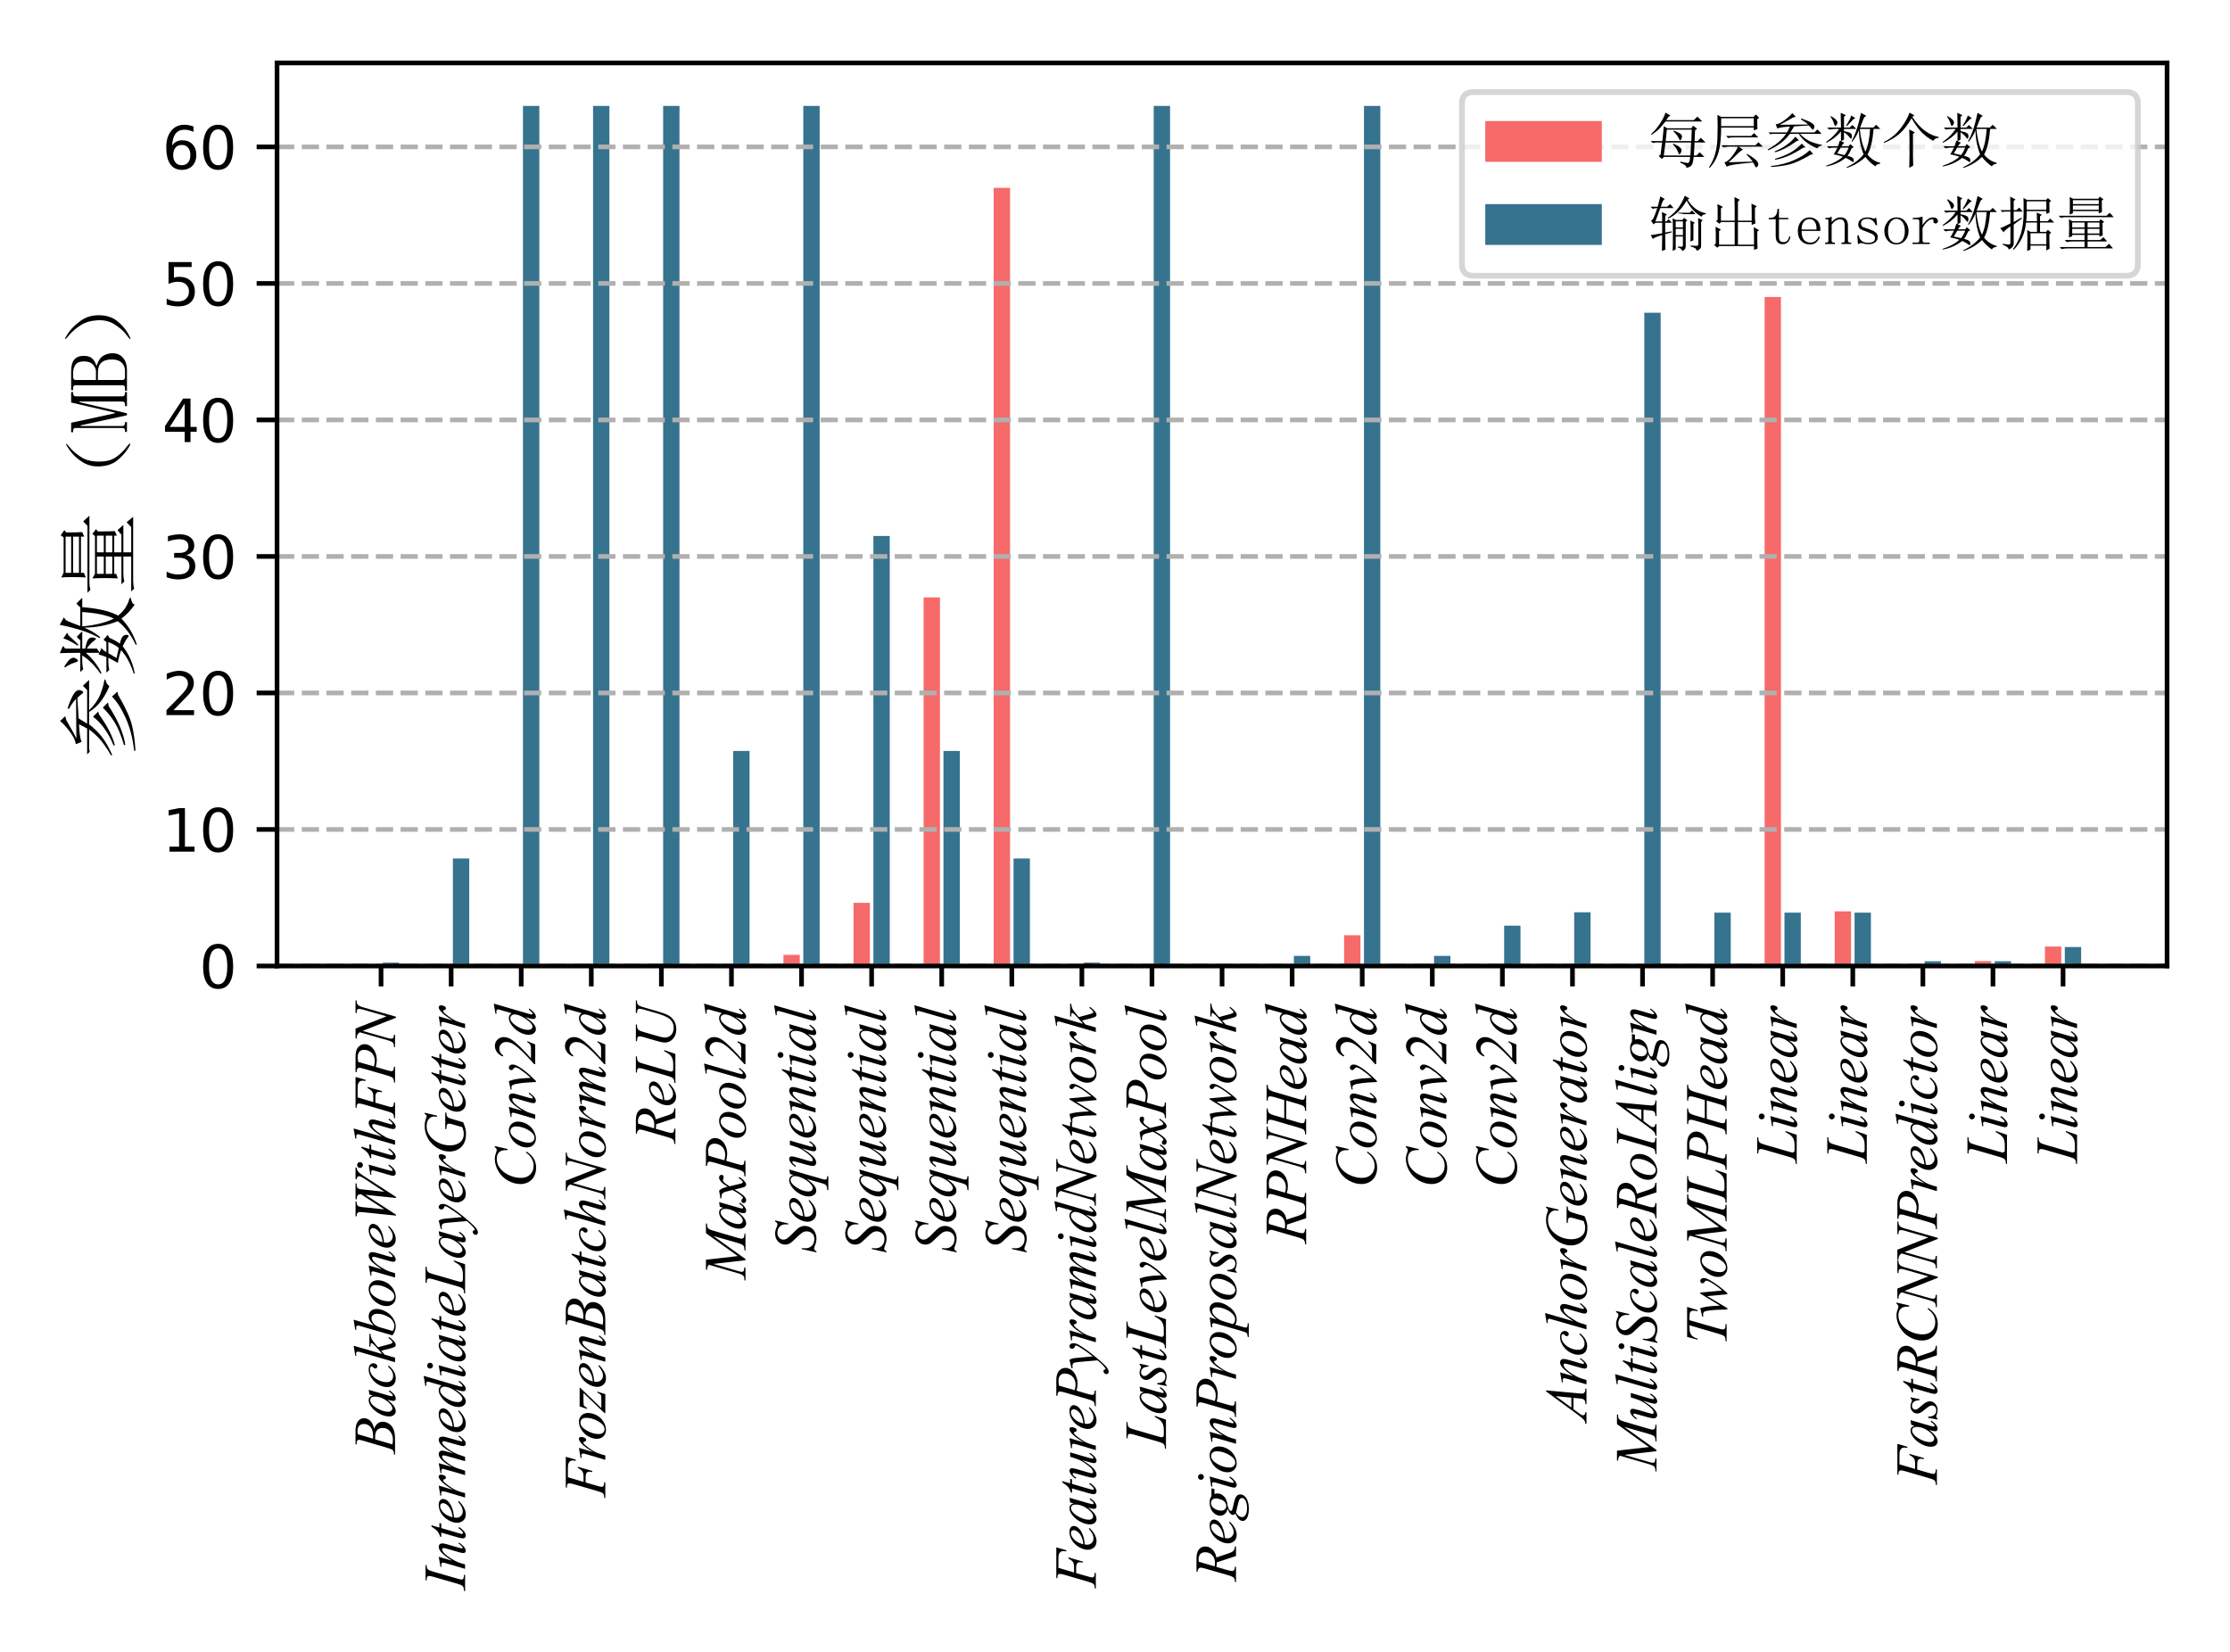 <?xml version="1.0" encoding="utf-8" standalone="no"?>
<!DOCTYPE svg PUBLIC "-//W3C//DTD SVG 1.1//EN"
  "http://www.w3.org/Graphics/SVG/1.1/DTD/svg11.dtd">
<svg xmlns:xlink="http://www.w3.org/1999/xlink" width="382.677pt" height="283.465pt" viewBox="0 0 382.677 283.465" xmlns="http://www.w3.org/2000/svg" version="1.1">
 <defs>
  <style type="text/css">*{stroke-linejoin: round; stroke-linecap: butt}</style>
 </defs>
 <g id="figure_1">
  <g id="patch_1">
   <path d="M 0 283.465 
L 382.677 283.465 
L 382.677 0 
L 0 0 
z
" style="fill: #ffffff"/>
  </g>
  <g id="axes_1">
   <g id="patch_2">
    <path d="M 47.54 165.765 
L 371.877 165.765 
L 371.877 10.8 
L 47.54 10.8 
z
" style="fill: #ffffff"/>
   </g>
   <g id="patch_3">
    <path d="M 62.283 165.765 
L 65.089 165.765 
L 65.089 165.765 
L 62.283 165.765 
z
" clip-path="url(#p9615680c68)" style="fill: #f66a6a"/>
   </g>
   <g id="patch_4">
    <path d="M 74.309 165.765 
L 77.115 165.765 
L 77.115 165.765 
L 74.309 165.765 
z
" clip-path="url(#p9615680c68)" style="fill: #f66a6a"/>
   </g>
   <g id="patch_5">
    <path d="M 86.336 165.765 
L 89.142 165.765 
L 89.142 165.68 
L 86.336 165.68 
z
" clip-path="url(#p9615680c68)" style="fill: #f66a6a"/>
   </g>
   <g id="patch_6">
    <path d="M 98.362 165.765 
L 101.169 165.765 
L 101.169 165.765 
L 98.362 165.765 
z
" clip-path="url(#p9615680c68)" style="fill: #f66a6a"/>
   </g>
   <g id="patch_7">
    <path d="M 110.389 165.765 
L 113.195 165.765 
L 113.195 165.765 
L 110.389 165.765 
z
" clip-path="url(#p9615680c68)" style="fill: #f66a6a"/>
   </g>
   <g id="patch_8">
    <path d="M 122.416 165.765 
L 125.222 165.765 
L 125.222 165.765 
L 122.416 165.765 
z
" clip-path="url(#p9615680c68)" style="fill: #f66a6a"/>
   </g>
   <g id="patch_9">
    <path d="M 134.442 165.765 
L 137.248 165.765 
L 137.248 163.861 
L 134.442 163.861 
z
" clip-path="url(#p9615680c68)" style="fill: #f66a6a"/>
   </g>
   <g id="patch_10">
    <path d="M 146.469 165.765 
L 149.275 165.765 
L 149.275 154.93 
L 146.469 154.93 
z
" clip-path="url(#p9615680c68)" style="fill: #f66a6a"/>
   </g>
   <g id="patch_11">
    <path d="M 158.495 165.765 
L 161.302 165.765 
L 161.302 102.514 
L 158.495 102.514 
z
" clip-path="url(#p9615680c68)" style="fill: #f66a6a"/>
   </g>
   <g id="patch_12">
    <path d="M 170.522 165.765 
L 173.328 165.765 
L 173.328 32.235 
L 170.522 32.235 
z
" clip-path="url(#p9615680c68)" style="fill: #f66a6a"/>
   </g>
   <g id="patch_13">
    <path d="M 182.549 165.765 
L 185.355 165.765 
L 185.355 165.765 
L 182.549 165.765 
z
" clip-path="url(#p9615680c68)" style="fill: #f66a6a"/>
   </g>
   <g id="patch_14">
    <path d="M 194.575 165.765 
L 197.381 165.765 
L 197.381 165.765 
L 194.575 165.765 
z
" clip-path="url(#p9615680c68)" style="fill: #f66a6a"/>
   </g>
   <g id="patch_15">
    <path d="M 206.602 165.765 
L 209.408 165.765 
L 209.408 165.765 
L 206.602 165.765 
z
" clip-path="url(#p9615680c68)" style="fill: #f66a6a"/>
   </g>
   <g id="patch_16">
    <path d="M 218.628 165.765 
L 221.435 165.765 
L 221.435 165.765 
L 218.628 165.765 
z
" clip-path="url(#p9615680c68)" style="fill: #f66a6a"/>
   </g>
   <g id="patch_17">
    <path d="M 230.655 165.765 
L 233.461 165.765 
L 233.461 160.491 
L 230.655 160.491 
z
" clip-path="url(#p9615680c68)" style="fill: #f66a6a"/>
   </g>
   <g id="patch_18">
    <path d="M 242.681 165.765 
L 245.488 165.765 
L 245.488 165.758 
L 242.681 165.758 
z
" clip-path="url(#p9615680c68)" style="fill: #f66a6a"/>
   </g>
   <g id="patch_19">
    <path d="M 254.708 165.765 
L 257.514 165.765 
L 257.514 165.737 
L 254.708 165.737 
z
" clip-path="url(#p9615680c68)" style="fill: #f66a6a"/>
   </g>
   <g id="patch_20">
    <path d="M 266.735 165.765 
L 269.541 165.765 
L 269.541 165.765 
L 266.735 165.765 
z
" clip-path="url(#p9615680c68)" style="fill: #f66a6a"/>
   </g>
   <g id="patch_21">
    <path d="M 278.761 165.765 
L 281.567 165.765 
L 281.567 165.765 
L 278.761 165.765 
z
" clip-path="url(#p9615680c68)" style="fill: #f66a6a"/>
   </g>
   <g id="patch_22">
    <path d="M 290.788 165.765 
L 293.594 165.765 
L 293.594 165.765 
L 290.788 165.765 
z
" clip-path="url(#p9615680c68)" style="fill: #f66a6a"/>
   </g>
   <g id="patch_23">
    <path d="M 302.814 165.765 
L 305.621 165.765 
L 305.621 50.967 
L 302.814 50.967 
z
" clip-path="url(#p9615680c68)" style="fill: #f66a6a"/>
   </g>
   <g id="patch_24">
    <path d="M 314.841 165.765 
L 317.647 165.765 
L 317.647 156.385 
L 314.841 156.385 
z
" clip-path="url(#p9615680c68)" style="fill: #f66a6a"/>
   </g>
   <g id="patch_25">
    <path d="M 326.868 165.765 
L 329.674 165.765 
L 329.674 165.765 
L 326.868 165.765 
z
" clip-path="url(#p9615680c68)" style="fill: #f66a6a"/>
   </g>
   <g id="patch_26">
    <path d="M 338.894 165.765 
L 341.7 165.765 
L 341.7 164.931 
L 338.894 164.931 
z
" clip-path="url(#p9615680c68)" style="fill: #f66a6a"/>
   </g>
   <g id="patch_27">
    <path d="M 350.921 165.765 
L 353.727 165.765 
L 353.727 162.43 
L 350.921 162.43 
z
" clip-path="url(#p9615680c68)" style="fill: #f66a6a"/>
   </g>
   <g id="patch_28">
    <path d="M 65.69 165.765 
L 68.496 165.765 
L 68.496 165.188 
L 65.69 165.188 
z
" clip-path="url(#p9615680c68)" style="fill: #36738e"/>
   </g>
   <g id="patch_29">
    <path d="M 77.717 165.765 
L 80.523 165.765 
L 80.523 147.316 
L 77.717 147.316 
z
" clip-path="url(#p9615680c68)" style="fill: #36738e"/>
   </g>
   <g id="patch_30">
    <path d="M 89.743 165.765 
L 92.55 165.765 
L 92.55 18.179 
L 89.743 18.179 
z
" clip-path="url(#p9615680c68)" style="fill: #36738e"/>
   </g>
   <g id="patch_31">
    <path d="M 101.77 165.765 
L 104.576 165.765 
L 104.576 18.179 
L 101.77 18.179 
z
" clip-path="url(#p9615680c68)" style="fill: #36738e"/>
   </g>
   <g id="patch_32">
    <path d="M 113.797 165.765 
L 116.603 165.765 
L 116.603 18.179 
L 113.797 18.179 
z
" clip-path="url(#p9615680c68)" style="fill: #36738e"/>
   </g>
   <g id="patch_33">
    <path d="M 125.823 165.765 
L 128.629 165.765 
L 128.629 128.868 
L 125.823 128.868 
z
" clip-path="url(#p9615680c68)" style="fill: #36738e"/>
   </g>
   <g id="patch_34">
    <path d="M 137.85 165.765 
L 140.656 165.765 
L 140.656 18.179 
L 137.85 18.179 
z
" clip-path="url(#p9615680c68)" style="fill: #36738e"/>
   </g>
   <g id="patch_35">
    <path d="M 149.876 165.765 
L 152.682 165.765 
L 152.682 91.972 
L 149.876 91.972 
z
" clip-path="url(#p9615680c68)" style="fill: #36738e"/>
   </g>
   <g id="patch_36">
    <path d="M 161.903 165.765 
L 164.709 165.765 
L 164.709 128.868 
L 161.903 128.868 
z
" clip-path="url(#p9615680c68)" style="fill: #36738e"/>
   </g>
   <g id="patch_37">
    <path d="M 173.929 165.765 
L 176.736 165.765 
L 176.736 147.316 
L 173.929 147.316 
z
" clip-path="url(#p9615680c68)" style="fill: #36738e"/>
   </g>
   <g id="patch_38">
    <path d="M 185.956 165.765 
L 188.762 165.765 
L 188.762 165.188 
L 185.956 165.188 
z
" clip-path="url(#p9615680c68)" style="fill: #36738e"/>
   </g>
   <g id="patch_39">
    <path d="M 197.983 165.765 
L 200.789 165.765 
L 200.789 18.179 
L 197.983 18.179 
z
" clip-path="url(#p9615680c68)" style="fill: #36738e"/>
   </g>
   <g id="patch_40">
    <path d="M 210.009 165.765 
L 212.815 165.765 
L 212.815 165.729 
L 210.009 165.729 
z
" clip-path="url(#p9615680c68)" style="fill: #36738e"/>
   </g>
   <g id="patch_41">
    <path d="M 222.036 165.765 
L 224.842 165.765 
L 224.842 164.035 
L 222.036 164.035 
z
" clip-path="url(#p9615680c68)" style="fill: #36738e"/>
   </g>
   <g id="patch_42">
    <path d="M 234.062 165.765 
L 236.869 165.765 
L 236.869 18.179 
L 234.062 18.179 
z
" clip-path="url(#p9615680c68)" style="fill: #36738e"/>
   </g>
   <g id="patch_43">
    <path d="M 246.089 165.765 
L 248.895 165.765 
L 248.895 164.035 
L 246.089 164.035 
z
" clip-path="url(#p9615680c68)" style="fill: #36738e"/>
   </g>
   <g id="patch_44">
    <path d="M 258.116 165.765 
L 260.922 165.765 
L 260.922 158.847 
L 258.116 158.847 
z
" clip-path="url(#p9615680c68)" style="fill: #36738e"/>
   </g>
   <g id="patch_45">
    <path d="M 270.142 165.765 
L 272.948 165.765 
L 272.948 156.549 
L 270.142 156.549 
z
" clip-path="url(#p9615680c68)" style="fill: #36738e"/>
   </g>
   <g id="patch_46">
    <path d="M 282.169 165.765 
L 284.975 165.765 
L 284.975 53.666 
L 282.169 53.666 
z
" clip-path="url(#p9615680c68)" style="fill: #36738e"/>
   </g>
   <g id="patch_47">
    <path d="M 294.195 165.765 
L 297.002 165.765 
L 297.002 156.614 
L 294.195 156.614 
z
" clip-path="url(#p9615680c68)" style="fill: #36738e"/>
   </g>
   <g id="patch_48">
    <path d="M 306.222 165.765 
L 309.028 165.765 
L 309.028 156.614 
L 306.222 156.614 
z
" clip-path="url(#p9615680c68)" style="fill: #36738e"/>
   </g>
   <g id="patch_49">
    <path d="M 318.249 165.765 
L 321.055 165.765 
L 321.055 156.614 
L 318.249 156.614 
z
" clip-path="url(#p9615680c68)" style="fill: #36738e"/>
   </g>
   <g id="patch_50">
    <path d="M 330.275 165.765 
L 333.081 165.765 
L 333.081 164.951 
L 330.275 164.951 
z
" clip-path="url(#p9615680c68)" style="fill: #36738e"/>
   </g>
   <g id="patch_51">
    <path d="M 342.302 165.765 
L 345.108 165.765 
L 345.108 164.951 
L 342.302 164.951 
z
" clip-path="url(#p9615680c68)" style="fill: #36738e"/>
   </g>
   <g id="patch_52">
    <path d="M 354.328 165.765 
L 357.135 165.765 
L 357.135 162.512 
L 354.328 162.512 
z
" clip-path="url(#p9615680c68)" style="fill: #36738e"/>
   </g>
   <g id="matplotlib.axis_1">
    <g id="xtick_1">
     <g id="line2d_1">
      <defs>
       <path id="m423a7314ea" d="M 0 0 
L 0 3.5 
" style="stroke: #000000; stroke-width: 0.8"/>
      </defs>
      <g>
       <use xlink:href="#m423a7314ea" x="65.389" y="165.765" style="stroke: #000000; stroke-width: 0.8"/>
      </g>
     </g>
     <g id="text_1">
      <!-- BackboneWithFPN -->
      <g transform="translate(67.792 249.411)rotate(-90)scale(0.1 -0.1)">
       <defs>
        <path id="TimesNewRomanPS-ItalicMT-42" d="M 947 4122 
L 991 4238 
L 2503 4238 
Q 2884 4238 3182 4119 
Q 3481 4000 3629 3787 
Q 3778 3575 3778 3338 
Q 3778 2972 3514 2676 
Q 3250 2381 2653 2241 
Q 3038 2097 3219 1859 
Q 3400 1622 3400 1338 
Q 3400 1022 3237 734 
Q 3075 447 2820 287 
Q 2566 128 2206 53 
Q 1950 0 1406 0 
L -147 0 
L -106 116 
Q 138 122 225 163 
Q 350 216 403 303 
Q 478 422 603 847 
L 1363 3413 
Q 1459 3738 1459 3869 
Q 1459 3984 1373 4051 
Q 1288 4119 1047 4119 
Q 994 4119 947 4122 
z
M 1581 2363 
Q 1784 2356 1875 2356 
Q 2525 2356 2842 2639 
Q 3159 2922 3159 3347 
Q 3159 3669 2965 3848 
Q 2772 4028 2347 4028 
Q 2234 4028 2059 3991 
L 1581 2363 
z
M 966 275 
Q 1303 231 1494 231 
Q 1981 231 2357 525 
Q 2734 819 2734 1322 
Q 2734 1706 2501 1922 
Q 2269 2138 1750 2138 
Q 1650 2138 1506 2128 
L 966 275 
z
" transform="scale(0.016)"/>
        <path id="TimesNewRomanPS-ItalicMT-61" d="M 3003 2828 
L 2394 709 
L 2325 425 
Q 2316 384 2316 356 
Q 2316 306 2347 269 
Q 2372 241 2409 241 
Q 2450 241 2516 291 
Q 2638 381 2841 666 
L 2947 591 
Q 2731 266 2503 95 
Q 2275 -75 2081 -75 
Q 1947 -75 1880 -8 
Q 1813 59 1813 188 
Q 1813 341 1881 591 
L 1947 825 
Q 1538 291 1194 78 
Q 947 -75 709 -75 
Q 481 -75 315 114 
Q 150 303 150 634 
Q 150 1131 448 1682 
Q 747 2234 1206 2566 
Q 1566 2828 1884 2828 
Q 2075 2828 2201 2728 
Q 2328 2628 2394 2397 
L 2506 2753 
L 3003 2828 
z
M 1891 2666 
Q 1691 2666 1466 2478 
Q 1147 2213 898 1691 
Q 650 1169 650 747 
Q 650 534 756 411 
Q 863 288 1000 288 
Q 1341 288 1741 791 
Q 2275 1459 2275 2163 
Q 2275 2428 2172 2547 
Q 2069 2666 1891 2666 
z
" transform="scale(0.016)"/>
        <path id="TimesNewRomanPS-ItalicMT-63" d="M 2472 681 
Q 2147 291 1815 108 
Q 1484 -75 1116 -75 
Q 672 -75 423 175 
Q 175 425 175 847 
Q 175 1325 442 1787 
Q 709 2250 1161 2539 
Q 1613 2828 2047 2828 
Q 2388 2828 2556 2686 
Q 2725 2544 2725 2338 
Q 2725 2144 2606 2006 
Q 2519 1900 2391 1900 
Q 2294 1900 2230 1962 
Q 2166 2025 2166 2119 
Q 2166 2178 2189 2228 
Q 2213 2278 2286 2348 
Q 2359 2419 2375 2450 
Q 2391 2481 2391 2516 
Q 2391 2581 2331 2625 
Q 2241 2688 2075 2688 
Q 1769 2688 1469 2472 
Q 1169 2256 956 1859 
Q 700 1378 700 897 
Q 700 578 881 392 
Q 1063 206 1375 206 
Q 1616 206 1852 326 
Q 2088 447 2381 763 
L 2472 681 
z
" transform="scale(0.016)"/>
        <path id="TimesNewRomanPS-ItalicMT-6b" d="M 1831 4444 
L 944 1372 
L 1300 1675 
Q 1884 2169 2059 2406 
Q 2116 2484 2116 2525 
Q 2116 2553 2097 2578 
Q 2078 2603 2023 2618 
Q 1969 2634 1831 2634 
L 1722 2634 
L 1756 2753 
L 3122 2753 
L 3091 2634 
Q 2856 2622 2686 2561 
Q 2516 2500 2356 2381 
Q 2041 2147 1941 2056 
L 1672 1819 
Q 1741 1594 1841 1191 
Q 2009 522 2069 397 
Q 2128 272 2191 272 
Q 2244 272 2316 325 
Q 2478 444 2663 703 
L 2772 625 
Q 2431 197 2250 61 
Q 2069 -75 1919 -75 
Q 1788 -75 1716 28 
Q 1591 213 1300 1481 
L 872 1109 
L 550 0 
L 63 0 
L 1100 3566 
L 1188 3869 
Q 1203 3947 1203 4006 
Q 1203 4081 1145 4131 
Q 1088 4181 978 4181 
Q 906 4181 750 4150 
L 750 4259 
L 1831 4444 
z
" transform="scale(0.016)"/>
        <path id="TimesNewRomanPS-ItalicMT-62" d="M 1847 4444 
L 1231 2284 
Q 1531 2597 1754 2712 
Q 1978 2828 2222 2828 
Q 2566 2828 2784 2600 
Q 3003 2372 3003 1981 
Q 3003 1478 2715 979 
Q 2428 481 1993 203 
Q 1559 -75 1138 -75 
Q 666 -75 169 278 
L 1119 3550 
Q 1228 3928 1228 3994 
Q 1228 4075 1178 4116 
Q 1106 4172 966 4172 
Q 900 4172 766 4150 
L 766 4269 
L 1847 4444 
z
M 638 244 
Q 950 72 1188 72 
Q 1463 72 1758 273 
Q 2053 475 2270 953 
Q 2488 1431 2488 1919 
Q 2488 2206 2345 2368 
Q 2203 2531 2009 2531 
Q 1719 2531 1441 2298 
Q 1163 2066 1044 1650 
L 638 244 
z
" transform="scale(0.016)"/>
        <path id="TimesNewRomanPS-ItalicMT-6f" d="M 2959 1850 
Q 2959 1381 2711 922 
Q 2463 463 2019 194 
Q 1575 -75 1156 -75 
Q 728 -75 458 198 
Q 188 472 188 906 
Q 188 1366 452 1828 
Q 716 2291 1158 2559 
Q 1600 2828 2013 2828 
Q 2425 2828 2692 2556 
Q 2959 2284 2959 1850 
z
M 2441 2066 
Q 2441 2356 2298 2511 
Q 2156 2666 1931 2666 
Q 1472 2666 1086 2008 
Q 700 1350 700 700 
Q 700 403 850 242 
Q 1000 81 1228 81 
Q 1669 81 2055 736 
Q 2441 1391 2441 2066 
z
" transform="scale(0.016)"/>
        <path id="TimesNewRomanPS-ItalicMT-6e" d="M 1413 2828 
L 997 1406 
Q 1581 2278 1892 2553 
Q 2203 2828 2491 2828 
Q 2647 2828 2748 2725 
Q 2850 2622 2850 2456 
Q 2850 2269 2759 1956 
L 2378 641 
Q 2313 413 2313 363 
Q 2313 319 2338 289 
Q 2363 259 2391 259 
Q 2428 259 2481 300 
Q 2647 431 2844 700 
L 2941 641 
Q 2650 225 2391 47 
Q 2209 -75 2066 -75 
Q 1950 -75 1881 -4 
Q 1813 66 1813 184 
Q 1813 334 1919 700 
L 2281 1956 
Q 2350 2191 2350 2322 
Q 2350 2384 2309 2423 
Q 2269 2463 2209 2463 
Q 2122 2463 2000 2388 
Q 1769 2247 1519 1923 
Q 1269 1600 991 1097 
Q 844 831 747 516 
L 591 0 
L 122 0 
L 691 1956 
Q 791 2309 791 2381 
Q 791 2450 736 2501 
Q 681 2553 600 2553 
Q 563 2553 469 2541 
L 350 2522 
L 331 2634 
L 1413 2828 
z
" transform="scale(0.016)"/>
        <path id="TimesNewRomanPS-ItalicMT-65" d="M 763 1178 
Q 741 1022 741 919 
Q 741 641 937 445 
Q 1134 250 1416 250 
Q 1641 250 1848 342 
Q 2056 434 2466 750 
L 2531 659 
Q 1791 -75 1119 -75 
Q 663 -75 431 212 
Q 200 500 200 847 
Q 200 1313 487 1800 
Q 775 2288 1209 2558 
Q 1644 2828 2103 2828 
Q 2434 2828 2593 2693 
Q 2753 2559 2753 2375 
Q 2753 2116 2547 1878 
Q 2275 1569 1747 1378 
Q 1397 1250 763 1178 
z
M 784 1331 
Q 1247 1384 1538 1513 
Q 1922 1684 2114 1923 
Q 2306 2163 2306 2378 
Q 2306 2509 2223 2590 
Q 2141 2672 1988 2672 
Q 1669 2672 1311 2333 
Q 953 1994 784 1331 
z
" transform="scale(0.016)"/>
        <path id="TimesNewRomanPS-ItalicMT-57" d="M 866 -97 
L 1231 3434 
Q 1253 3638 1253 3747 
Q 1253 3928 1150 4022 
Q 1047 4116 778 4122 
L 813 4238 
L 2400 4238 
L 2366 4122 
Q 2047 4125 1930 4008 
Q 1813 3891 1769 3434 
L 1534 1147 
L 3144 3631 
Q 3147 3694 3147 3738 
Q 3147 3913 3044 4006 
Q 2941 4100 2600 4122 
L 2625 4238 
L 4341 4238 
L 4306 4122 
Q 4009 4119 3906 4072 
Q 3831 4038 3779 3961 
Q 3728 3884 3697 3700 
Q 3688 3647 3620 2975 
Q 3553 2303 3419 1147 
L 4759 3184 
Q 4978 3519 5034 3653 
Q 5091 3788 5091 3881 
Q 5091 3969 5016 4036 
Q 4941 4103 4759 4122 
L 4784 4238 
L 6041 4238 
L 6009 4122 
Q 5844 4109 5716 4040 
Q 5588 3972 5413 3778 
Q 5313 3666 5000 3184 
L 2872 -97 
L 2756 -97 
L 3100 3184 
L 972 -97 
L 866 -97 
z
" transform="scale(0.016)"/>
        <path id="TimesNewRomanPS-ItalicMT-69" d="M 1431 4069 
Q 1563 4069 1653 3978 
Q 1744 3888 1744 3756 
Q 1744 3628 1651 3536 
Q 1559 3444 1431 3444 
Q 1303 3444 1211 3536 
Q 1119 3628 1119 3756 
Q 1119 3888 1209 3978 
Q 1300 4069 1431 4069 
z
M 1472 2828 
L 853 638 
Q 791 416 791 372 
Q 791 322 820 290 
Q 850 259 891 259 
Q 938 259 1003 309 
Q 1181 450 1363 709 
L 1472 638 
Q 1259 313 972 91 
Q 759 -75 566 -75 
Q 438 -75 356 1 
Q 275 78 275 194 
Q 275 309 353 578 
L 759 1978 
Q 859 2322 859 2409 
Q 859 2478 811 2522 
Q 763 2566 678 2566 
Q 609 2566 394 2531 
L 394 2653 
L 1472 2828 
z
" transform="scale(0.016)"/>
        <path id="TimesNewRomanPS-ItalicMT-74" d="M 1663 3603 
L 1419 2753 
L 1909 2753 
L 1856 2556 
L 1369 2556 
L 831 713 
Q 744 416 744 328 
Q 744 275 769 247 
Q 794 219 828 219 
Q 906 219 1034 328 
Q 1109 391 1369 713 
L 1472 634 
Q 1184 216 928 44 
Q 753 -75 575 -75 
Q 438 -75 350 11 
Q 263 97 263 231 
Q 263 400 363 747 
L 884 2556 
L 413 2556 
L 444 2678 
Q 788 2772 1016 2958 
Q 1244 3144 1525 3603 
L 1663 3603 
z
" transform="scale(0.016)"/>
        <path id="TimesNewRomanPS-ItalicMT-68" d="M 1878 4444 
L 1000 1409 
Q 1569 2266 1887 2547 
Q 2206 2828 2497 2828 
Q 2647 2828 2747 2725 
Q 2847 2622 2847 2450 
Q 2847 2244 2759 1950 
L 2378 641 
Q 2306 403 2306 378 
Q 2306 334 2332 306 
Q 2359 278 2394 278 
Q 2434 278 2488 319 
Q 2666 456 2841 700 
L 2938 641 
Q 2831 475 2642 276 
Q 2453 78 2317 1 
Q 2181 -75 2075 -75 
Q 1959 -75 1886 -1 
Q 1813 72 1813 188 
Q 1813 325 1922 700 
L 2281 1950 
Q 2350 2184 2350 2319 
Q 2350 2381 2311 2418 
Q 2272 2456 2209 2456 
Q 2119 2456 2003 2388 
Q 1791 2256 1513 1900 
Q 1438 1803 1013 1119 
Q 881 900 797 641 
L 597 0 
L 128 0 
L 1156 3575 
L 1266 3963 
Q 1266 4044 1198 4106 
Q 1131 4169 1034 4169 
Q 978 4169 863 4150 
L 797 4141 
L 797 4263 
L 1878 4444 
z
" transform="scale(0.016)"/>
        <path id="TimesNewRomanPS-ItalicMT-46" d="M 2081 4013 
L 1581 2334 
L 2138 2334 
Q 2513 2334 2698 2450 
Q 2884 2566 3081 2944 
L 3200 2944 
L 2759 1400 
L 2634 1400 
Q 2681 1588 2681 1709 
Q 2681 1900 2554 2004 
Q 2428 2109 2081 2109 
L 1519 2109 
L 1150 831 
Q 1050 491 1050 378 
Q 1050 263 1136 200 
Q 1222 138 1556 116 
L 1519 0 
L -156 0 
L -116 116 
Q 128 122 209 159 
Q 334 213 394 303 
Q 478 431 594 831 
L 1341 3384 
Q 1431 3694 1431 3869 
Q 1431 3950 1390 4008 
Q 1350 4066 1270 4094 
Q 1191 4122 953 4122 
L 991 4238 
L 4278 4238 
L 3966 3166 
L 3847 3166 
Q 3881 3359 3881 3484 
Q 3881 3691 3767 3811 
Q 3653 3931 3475 3981 
Q 3350 4013 2916 4013 
L 2081 4013 
z
" transform="scale(0.016)"/>
        <path id="TimesNewRomanPS-ItalicMT-50" d="M 1000 4238 
L 2669 4238 
Q 3325 4238 3650 3955 
Q 3975 3672 3975 3266 
Q 3975 2944 3769 2641 
Q 3563 2338 3156 2148 
Q 2750 1959 2278 1959 
Q 1984 1959 1531 2066 
L 1194 909 
Q 1075 497 1075 366 
Q 1075 266 1159 200 
Q 1244 134 1563 116 
L 1531 0 
L -153 0 
L -119 116 
Q 213 116 342 230 
Q 472 344 622 859 
L 1322 3272 
Q 1447 3706 1447 3853 
Q 1447 3963 1358 4034 
Q 1269 4106 966 4122 
L 1000 4238 
z
M 1584 2263 
Q 1938 2172 2153 2172 
Q 2494 2172 2773 2312 
Q 3053 2453 3211 2734 
Q 3369 3016 3369 3319 
Q 3369 3634 3175 3818 
Q 2981 4003 2588 4003 
Q 2375 4003 2072 3950 
L 1584 2263 
z
" transform="scale(0.016)"/>
        <path id="TimesNewRomanPS-ItalicMT-4e" d="M 1834 4238 
L 3144 916 
L 3853 3397 
Q 3941 3703 3941 3872 
Q 3941 3988 3859 4053 
Q 3778 4119 3556 4119 
Q 3519 4119 3478 4122 
L 3513 4238 
L 4875 4238 
L 4838 4122 
Q 4625 4125 4522 4078 
Q 4375 4013 4303 3909 
Q 4203 3763 4100 3397 
L 3103 -97 
L 2991 -97 
L 1581 3478 
L 828 838 
Q 744 538 744 378 
Q 744 259 820 198 
Q 897 138 1184 116 
L 1153 0 
L -178 0 
L -134 116 
Q 116 122 200 159 
Q 328 216 391 306 
Q 481 444 594 838 
L 1434 3784 
Q 1313 3972 1173 4042 
Q 1034 4113 741 4122 
L 775 4238 
L 1834 4238 
z
" transform="scale(0.016)"/>
       </defs>
       <use xlink:href="#TimesNewRomanPS-ItalicMT-42"/>
       <use xlink:href="#TimesNewRomanPS-ItalicMT-61" x="61.084"/>
       <use xlink:href="#TimesNewRomanPS-ItalicMT-63" x="111.084"/>
       <use xlink:href="#TimesNewRomanPS-ItalicMT-6b" x="155.469"/>
       <use xlink:href="#TimesNewRomanPS-ItalicMT-62" x="199.854"/>
       <use xlink:href="#TimesNewRomanPS-ItalicMT-6f" x="249.854"/>
       <use xlink:href="#TimesNewRomanPS-ItalicMT-6e" x="299.854"/>
       <use xlink:href="#TimesNewRomanPS-ItalicMT-65" x="349.854"/>
       <use xlink:href="#TimesNewRomanPS-ItalicMT-57" x="394.238"/>
       <use xlink:href="#TimesNewRomanPS-ItalicMT-69" x="472.039"/>
       <use xlink:href="#TimesNewRomanPS-ItalicMT-74" x="499.822"/>
       <use xlink:href="#TimesNewRomanPS-ItalicMT-68" x="527.605"/>
       <use xlink:href="#TimesNewRomanPS-ItalicMT-46" x="577.605"/>
       <use xlink:href="#TimesNewRomanPS-ItalicMT-50" x="638.689"/>
       <use xlink:href="#TimesNewRomanPS-ItalicMT-4e" x="699.773"/>
      </g>
     </g>
    </g>
    <g id="xtick_2">
     <g id="line2d_2">
      <g>
       <use xlink:href="#m423a7314ea" x="77.416" y="165.765" style="stroke: #000000; stroke-width: 0.8"/>
      </g>
     </g>
     <g id="text_2">
      <!-- IntermediateLayerGetter -->
      <g transform="translate(79.809 272.74)rotate(-90)scale(0.1 -0.1)">
       <defs>
        <path id="TimesNewRomanPS-ItalicMT-49" d="M 1578 116 
L 1544 0 
L -200 0 
L -156 116 
Q 106 122 191 159 
Q 328 213 394 306 
Q 497 453 606 831 
L 1344 3388 
Q 1438 3706 1438 3869 
Q 1438 3950 1397 4006 
Q 1356 4063 1273 4092 
Q 1191 4122 950 4122 
L 988 4238 
L 2625 4238 
L 2591 4122 
Q 2391 4125 2294 4078 
Q 2153 4016 2079 3900 
Q 2006 3784 1891 3388 
L 1156 831 
Q 1056 478 1056 381 
Q 1056 303 1095 248 
Q 1134 194 1220 164 
Q 1306 134 1578 116 
z
" transform="scale(0.016)"/>
        <path id="TimesNewRomanPS-ItalicMT-72" d="M 334 2653 
L 1413 2828 
L 963 1309 
Q 1509 2244 1956 2616 
Q 2209 2828 2369 2828 
Q 2472 2828 2531 2767 
Q 2591 2706 2591 2591 
Q 2591 2384 2484 2197 
Q 2409 2056 2269 2056 
Q 2197 2056 2145 2103 
Q 2094 2150 2081 2247 
Q 2075 2306 2053 2325 
Q 2028 2350 1994 2350 
Q 1941 2350 1894 2325 
Q 1813 2281 1647 2081 
Q 1388 1775 1084 1288 
Q 953 1081 859 822 
Q 728 466 709 394 
L 609 0 
L 131 0 
L 709 1941 
Q 809 2278 809 2422 
Q 809 2478 763 2516 
Q 700 2566 597 2566 
Q 531 2566 356 2538 
L 334 2653 
z
" transform="scale(0.016)"/>
        <path id="TimesNewRomanPS-ItalicMT-6d" d="M 1388 2828 
L 981 1419 
Q 1253 1916 1444 2166 
Q 1741 2553 2022 2728 
Q 2188 2828 2369 2828 
Q 2525 2828 2628 2728 
Q 2731 2628 2731 2472 
Q 2731 2319 2659 2072 
L 2438 1278 
Q 2947 2231 3403 2616 
Q 3656 2828 3903 2828 
Q 4047 2828 4139 2729 
Q 4231 2631 4231 2425 
Q 4231 2244 4175 2041 
L 3831 825 
Q 3719 428 3719 384 
Q 3719 341 3747 309 
Q 3766 288 3797 288 
Q 3828 288 3906 347 
Q 4084 484 4241 709 
L 4344 644 
Q 4266 519 4067 300 
Q 3869 81 3728 3 
Q 3588 -75 3469 -75 
Q 3359 -75 3286 0 
Q 3213 75 3213 184 
Q 3213 334 3341 788 
L 3625 1791 
Q 3722 2138 3728 2175 
Q 3738 2234 3738 2291 
Q 3738 2369 3703 2413 
Q 3666 2456 3619 2456 
Q 3488 2456 3341 2322 
Q 2909 1925 2534 1209 
Q 2288 738 2072 0 
L 1600 0 
L 2134 1891 
Q 2222 2197 2222 2300 
Q 2222 2384 2187 2425 
Q 2153 2466 2103 2466 
Q 2000 2466 1884 2391 
Q 1697 2269 1401 1869 
Q 1106 1469 944 1103 
Q 866 931 572 0 
L 109 0 
L 688 2025 
L 763 2288 
Q 784 2347 784 2375 
Q 784 2444 721 2498 
Q 659 2553 563 2553 
Q 522 2553 338 2516 
L 309 2631 
L 1388 2828 
z
" transform="scale(0.016)"/>
        <path id="TimesNewRomanPS-ItalicMT-64" d="M 3463 4444 
L 2388 756 
Q 2300 456 2300 363 
Q 2300 331 2326 303 
Q 2353 275 2381 275 
Q 2422 275 2478 316 
Q 2584 391 2834 691 
L 2941 625 
Q 2716 313 2486 119 
Q 2256 -75 2056 -75 
Q 1950 -75 1881 0 
Q 1813 75 1813 213 
Q 1813 391 1906 691 
L 2028 1078 
Q 1575 378 1203 109 
Q 947 -75 713 -75 
Q 475 -75 298 136 
Q 122 347 122 709 
Q 122 1175 419 1703 
Q 716 2231 1203 2563 
Q 1588 2828 1909 2828 
Q 2078 2828 2200 2759 
Q 2322 2691 2441 2531 
L 2747 3619 
Q 2781 3734 2803 3803 
Q 2841 3928 2841 4009 
Q 2841 4075 2794 4119 
Q 2728 4172 2625 4172 
Q 2553 4172 2388 4150 
L 2388 4266 
L 3463 4444 
z
M 2303 2225 
Q 2303 2425 2187 2547 
Q 2072 2669 1894 2669 
Q 1500 2669 1073 2019 
Q 647 1369 647 775 
Q 647 541 750 417 
Q 853 294 997 294 
Q 1322 294 1812 997 
Q 2303 1700 2303 2225 
z
" transform="scale(0.016)"/>
        <path id="TimesNewRomanPS-ItalicMT-4c" d="M 2934 0 
L -206 0 
L -163 116 
Q 88 122 172 156 
Q 303 213 366 303 
Q 463 447 572 822 
L 1319 3400 
Q 1413 3719 1413 3869 
Q 1413 3988 1327 4053 
Q 1241 4119 1003 4119 
Q 950 4119 919 4122 
L 956 4238 
L 2684 4238 
L 2659 4122 
Q 2369 4122 2247 4065 
Q 2125 4009 2044 3881 
Q 1988 3797 1859 3356 
L 1125 822 
Q 1041 534 1041 422 
Q 1041 347 1125 278 
Q 1178 231 1366 231 
L 1775 231 
Q 2222 231 2484 344 
Q 2678 428 2841 597 
Q 2928 691 3150 1063 
L 3231 1203 
L 3347 1203 
L 2934 0 
z
" transform="scale(0.016)"/>
        <path id="TimesNewRomanPS-ItalicMT-79" d="M 1022 2828 
Q 1128 2647 1168 2489 
Q 1209 2331 1250 1869 
L 1388 331 
Q 1575 556 1931 1044 
Q 2103 1281 2356 1691 
Q 2509 1941 2544 2041 
Q 2563 2091 2563 2144 
Q 2563 2178 2541 2200 
Q 2519 2222 2426 2251 
Q 2334 2281 2273 2361 
Q 2213 2441 2213 2544 
Q 2213 2672 2288 2750 
Q 2363 2828 2475 2828 
Q 2613 2828 2709 2714 
Q 2806 2600 2806 2400 
Q 2806 2153 2637 1836 
Q 2469 1519 1987 862 
Q 1506 206 822 -569 
Q 350 -1103 122 -1242 
Q -106 -1381 -269 -1381 
Q -366 -1381 -439 -1307 
Q -513 -1234 -513 -1138 
Q -513 -1016 -411 -916 
Q -309 -816 -191 -816 
Q -128 -816 -88 -844 
Q -63 -859 -33 -932 
Q -3 -1006 22 -1031 
Q 38 -1047 59 -1047 
Q 78 -1047 125 -1016 
Q 297 -909 525 -678 
Q 825 -372 969 -178 
L 794 1803 
Q 750 2294 662 2400 
Q 575 2506 369 2506 
Q 303 2506 134 2488 
L 106 2603 
L 1022 2828 
z
" transform="scale(0.016)"/>
        <path id="TimesNewRomanPS-ItalicMT-47" d="M 4606 4334 
L 4291 3000 
L 4172 3000 
Q 4200 3234 4200 3347 
Q 4200 3653 3929 3889 
Q 3659 4125 3184 4125 
Q 2213 4125 1597 3213 
Q 1106 2491 1106 1597 
Q 1106 1003 1409 572 
Q 1713 141 2344 141 
Q 2500 141 2639 169 
Q 2778 197 3059 294 
L 3369 1384 
Q 3434 1609 3434 1744 
Q 3434 1856 3353 1916 
Q 3222 2006 2928 2006 
L 2841 2006 
L 2875 2128 
L 4638 2128 
L 4606 2006 
Q 4366 2003 4256 1950 
Q 4147 1897 4069 1769 
Q 4016 1684 3897 1278 
L 3584 206 
Q 3156 22 2893 -39 
Q 2631 -100 2341 -100 
Q 1672 -100 1256 151 
Q 841 403 642 817 
Q 444 1231 444 1641 
Q 444 2191 675 2686 
Q 906 3181 1251 3523 
Q 1597 3866 2003 4063 
Q 2563 4334 3178 4334 
Q 3631 4334 3997 4184 
Q 4144 4125 4213 4125 
Q 4291 4125 4345 4161 
Q 4400 4197 4488 4334 
L 4606 4334 
z
" transform="scale(0.016)"/>
       </defs>
       <use xlink:href="#TimesNewRomanPS-ItalicMT-49"/>
       <use xlink:href="#TimesNewRomanPS-ItalicMT-6e" x="33.301"/>
       <use xlink:href="#TimesNewRomanPS-ItalicMT-74" x="83.301"/>
       <use xlink:href="#TimesNewRomanPS-ItalicMT-65" x="111.084"/>
       <use xlink:href="#TimesNewRomanPS-ItalicMT-72" x="155.469"/>
       <use xlink:href="#TimesNewRomanPS-ItalicMT-6d" x="194.385"/>
       <use xlink:href="#TimesNewRomanPS-ItalicMT-65" x="266.602"/>
       <use xlink:href="#TimesNewRomanPS-ItalicMT-64" x="310.986"/>
       <use xlink:href="#TimesNewRomanPS-ItalicMT-69" x="360.986"/>
       <use xlink:href="#TimesNewRomanPS-ItalicMT-61" x="388.77"/>
       <use xlink:href="#TimesNewRomanPS-ItalicMT-74" x="438.77"/>
       <use xlink:href="#TimesNewRomanPS-ItalicMT-65" x="466.553"/>
       <use xlink:href="#TimesNewRomanPS-ItalicMT-4c" x="510.938"/>
       <use xlink:href="#TimesNewRomanPS-ItalicMT-61" x="566.553"/>
       <use xlink:href="#TimesNewRomanPS-ItalicMT-79" x="616.553"/>
       <use xlink:href="#TimesNewRomanPS-ItalicMT-65" x="660.938"/>
       <use xlink:href="#TimesNewRomanPS-ItalicMT-72" x="705.322"/>
       <use xlink:href="#TimesNewRomanPS-ItalicMT-47" x="744.238"/>
       <use xlink:href="#TimesNewRomanPS-ItalicMT-65" x="816.455"/>
       <use xlink:href="#TimesNewRomanPS-ItalicMT-74" x="860.84"/>
       <use xlink:href="#TimesNewRomanPS-ItalicMT-74" x="888.623"/>
       <use xlink:href="#TimesNewRomanPS-ItalicMT-65" x="916.406"/>
       <use xlink:href="#TimesNewRomanPS-ItalicMT-72" x="960.791"/>
      </g>
     </g>
    </g>
    <g id="xtick_3">
     <g id="line2d_3">
      <g>
       <use xlink:href="#m423a7314ea" x="89.443" y="165.765" style="stroke: #000000; stroke-width: 0.8"/>
      </g>
     </g>
     <g id="text_3">
      <!-- Conv2d -->
      <g transform="translate(91.845 203.874)rotate(-90)scale(0.1 -0.1)">
       <defs>
        <path id="TimesNewRomanPS-ItalicMT-43" d="M 4503 4334 
L 4188 2963 
L 4075 2963 
L 4063 3306 
Q 4047 3494 3990 3641 
Q 3934 3788 3821 3895 
Q 3709 4003 3537 4064 
Q 3366 4125 3156 4125 
Q 2597 4125 2178 3819 
Q 1644 3428 1341 2716 
Q 1091 2128 1091 1525 
Q 1091 909 1450 542 
Q 1809 175 2384 175 
Q 2819 175 3158 369 
Q 3497 563 3788 966 
L 3934 966 
Q 3591 419 3172 161 
Q 2753 -97 2169 -97 
Q 1650 -97 1250 120 
Q 850 338 640 731 
Q 431 1125 431 1578 
Q 431 2272 803 2928 
Q 1175 3584 1823 3959 
Q 2472 4334 3131 4334 
Q 3441 4334 3825 4188 
Q 3994 4125 4069 4125 
Q 4144 4125 4200 4156 
Q 4256 4188 4388 4334 
L 4503 4334 
z
" transform="scale(0.016)"/>
        <path id="TimesNewRomanPS-ItalicMT-76" d="M 138 2634 
L 1041 2828 
Q 1138 2597 1197 2356 
Q 1281 2003 1334 1519 
Q 1359 1275 1403 488 
Q 1794 919 1869 1022 
Q 2281 1581 2344 1678 
Q 2447 1844 2488 1969 
Q 2522 2063 2522 2147 
Q 2522 2228 2376 2334 
Q 2231 2441 2231 2572 
Q 2231 2672 2311 2750 
Q 2391 2828 2500 2828 
Q 2631 2828 2731 2720 
Q 2831 2613 2831 2453 
Q 2831 2294 2781 2147 
Q 2700 1909 2478 1567 
Q 2256 1225 1763 650 
Q 1700 578 1069 -75 
L 953 -75 
Q 878 1903 641 2394 
Q 563 2553 381 2553 
Q 303 2553 159 2525 
L 138 2634 
z
" transform="scale(0.016)"/>
        <path id="TimesNewRomanPS-ItalicMT-32" d="M 2209 0 
L 100 0 
L 100 116 
Q 1713 1528 2231 2331 
Q 2472 2703 2472 3113 
Q 2472 3438 2272 3642 
Q 2072 3847 1753 3847 
Q 1313 3847 1028 3425 
L 919 3475 
Q 1078 3878 1384 4101 
Q 1691 4325 2047 4325 
Q 2450 4325 2725 4048 
Q 3000 3772 3000 3378 
Q 3000 3103 2903 2869 
Q 2753 2503 2350 2050 
Q 1738 1356 716 453 
L 1778 453 
Q 2034 453 2200 559 
Q 2366 666 2438 844 
L 2563 844 
L 2209 0 
z
" transform="scale(0.016)"/>
       </defs>
       <use xlink:href="#TimesNewRomanPS-ItalicMT-43"/>
       <use xlink:href="#TimesNewRomanPS-ItalicMT-6f" x="66.699"/>
       <use xlink:href="#TimesNewRomanPS-ItalicMT-6e" x="116.699"/>
       <use xlink:href="#TimesNewRomanPS-ItalicMT-76" x="166.699"/>
       <use xlink:href="#TimesNewRomanPS-ItalicMT-32" x="211.084"/>
       <use xlink:href="#TimesNewRomanPS-ItalicMT-64" x="261.084"/>
      </g>
     </g>
    </g>
    <g id="xtick_4">
     <g id="line2d_4">
      <g>
       <use xlink:href="#m423a7314ea" x="101.469" y="165.765" style="stroke: #000000; stroke-width: 0.8"/>
      </g>
     </g>
     <g id="text_4">
      <!-- FrozenBatchNorm2d -->
      <g transform="translate(103.872 256.83)rotate(-90)scale(0.1 -0.1)">
       <defs>
        <path id="TimesNewRomanPS-ItalicMT-7a" d="M 538 2753 
L 2522 2753 
L 2522 2675 
L 359 425 
L 1275 425 
Q 1600 425 1687 450 
Q 1775 475 1848 556 
Q 1922 638 2013 850 
L 2128 850 
L 1856 0 
L -178 0 
L -178 91 
L 1984 2341 
L 1084 2341 
Q 800 2341 741 2325 
Q 653 2306 567 2226 
Q 481 2147 391 1963 
L 272 1963 
L 538 2753 
z
" transform="scale(0.016)"/>
       </defs>
       <use xlink:href="#TimesNewRomanPS-ItalicMT-46"/>
       <use xlink:href="#TimesNewRomanPS-ItalicMT-72" x="61.084"/>
       <use xlink:href="#TimesNewRomanPS-ItalicMT-6f" x="96.25"/>
       <use xlink:href="#TimesNewRomanPS-ItalicMT-7a" x="146.25"/>
       <use xlink:href="#TimesNewRomanPS-ItalicMT-65" x="185.166"/>
       <use xlink:href="#TimesNewRomanPS-ItalicMT-6e" x="229.551"/>
       <use xlink:href="#TimesNewRomanPS-ItalicMT-42" x="279.551"/>
       <use xlink:href="#TimesNewRomanPS-ItalicMT-61" x="340.635"/>
       <use xlink:href="#TimesNewRomanPS-ItalicMT-74" x="390.635"/>
       <use xlink:href="#TimesNewRomanPS-ItalicMT-63" x="418.418"/>
       <use xlink:href="#TimesNewRomanPS-ItalicMT-68" x="462.803"/>
       <use xlink:href="#TimesNewRomanPS-ItalicMT-4e" x="512.803"/>
       <use xlink:href="#TimesNewRomanPS-ItalicMT-6f" x="579.502"/>
       <use xlink:href="#TimesNewRomanPS-ItalicMT-72" x="629.502"/>
       <use xlink:href="#TimesNewRomanPS-ItalicMT-6d" x="668.418"/>
       <use xlink:href="#TimesNewRomanPS-ItalicMT-32" x="740.635"/>
       <use xlink:href="#TimesNewRomanPS-ItalicMT-64" x="790.635"/>
      </g>
     </g>
    </g>
    <g id="xtick_5">
     <g id="line2d_5">
      <g>
       <use xlink:href="#m423a7314ea" x="113.496" y="165.765" style="stroke: #000000; stroke-width: 0.8"/>
      </g>
     </g>
     <g id="text_5">
      <!-- ReLU -->
      <g transform="translate(115.898 196.094)rotate(-90)scale(0.1 -0.1)">
       <defs>
        <path id="TimesNewRomanPS-ItalicMT-52" d="M 2659 0 
L 1981 2059 
Q 1744 2056 1494 2106 
L 1128 825 
Q 1056 575 1056 403 
Q 1056 272 1147 197 
Q 1216 141 1522 116 
L 1494 0 
L -147 0 
L -113 116 
Q 119 125 200 163 
Q 328 216 388 306 
Q 488 453 597 825 
L 1338 3384 
Q 1413 3641 1413 3781 
Q 1413 3925 1295 4025 
Q 1178 4125 959 4122 
L 997 4238 
L 2378 4238 
Q 3072 4238 3378 3975 
Q 3684 3713 3684 3284 
Q 3684 2875 3370 2536 
Q 3056 2197 2509 2106 
L 2922 866 
Q 3072 409 3222 271 
Q 3372 134 3706 116 
L 3672 0 
L 2659 0 
z
M 1547 2284 
Q 1747 2256 1903 2256 
Q 2441 2256 2753 2554 
Q 3066 2853 3066 3297 
Q 3066 3644 2870 3828 
Q 2675 4013 2284 4013 
Q 2184 4013 2047 3988 
L 1547 2284 
z
" transform="scale(0.016)"/>
        <path id="TimesNewRomanPS-ItalicMT-55" d="M 838 4238 
L 2628 4238 
L 2594 4122 
Q 2319 4116 2201 4070 
Q 2084 4025 2001 3909 
Q 1919 3794 1828 3481 
L 1394 1981 
Q 1278 1581 1256 1456 
Q 1219 1256 1219 1084 
Q 1219 706 1500 445 
Q 1781 184 2253 184 
Q 2563 184 2806 301 
Q 3050 419 3223 630 
Q 3397 841 3540 1202 
Q 3684 1563 3794 1931 
L 4169 3225 
Q 4309 3709 4309 3856 
Q 4309 3959 4214 4032 
Q 4119 4106 3828 4122 
L 3863 4238 
L 5209 4238 
L 5175 4122 
Q 4938 4122 4833 4076 
Q 4728 4031 4650 3914 
Q 4572 3797 4475 3459 
L 4016 1888 
Q 3794 1122 3597 758 
Q 3400 394 3026 148 
Q 2653 -97 2100 -97 
Q 1463 -97 1072 264 
Q 681 625 681 1091 
Q 681 1275 716 1484 
Q 741 1622 838 1959 
L 1256 3400 
Q 1344 3713 1344 3859 
Q 1344 3975 1255 4039 
Q 1166 4103 806 4122 
L 838 4238 
z
" transform="scale(0.016)"/>
       </defs>
       <use xlink:href="#TimesNewRomanPS-ItalicMT-52"/>
       <use xlink:href="#TimesNewRomanPS-ItalicMT-65" x="61.084"/>
       <use xlink:href="#TimesNewRomanPS-ItalicMT-4c" x="105.469"/>
       <use xlink:href="#TimesNewRomanPS-ItalicMT-55" x="161.084"/>
      </g>
     </g>
    </g>
    <g id="xtick_6">
     <g id="line2d_6">
      <g>
       <use xlink:href="#m423a7314ea" x="125.522" y="165.765" style="stroke: #000000; stroke-width: 0.8"/>
      </g>
     </g>
     <g id="text_6">
      <!-- MaxPool2d -->
      <g transform="translate(127.925 219.419)rotate(-90)scale(0.1 -0.1)">
       <defs>
        <path id="TimesNewRomanPS-ItalicMT-4d" d="M 2028 4238 
L 2419 825 
L 4878 4238 
L 5913 4238 
L 5913 4122 
Q 5575 4100 5516 4078 
Q 5413 4038 5327 3916 
Q 5241 3794 5141 3447 
L 4356 759 
Q 4288 525 4288 391 
Q 4288 269 4372 206 
Q 4491 116 4747 116 
L 4822 116 
L 4794 0 
L 3009 0 
L 3041 116 
L 3125 116 
Q 3363 116 3488 184 
Q 3584 234 3661 373 
Q 3738 513 3875 991 
L 4575 3447 
L 2103 0 
L 1978 0 
L 1581 3447 
L 825 825 
Q 728 491 728 375 
Q 728 259 812 198 
Q 897 138 1222 116 
L 1188 0 
L -209 0 
L -175 116 
L -91 116 
Q 219 116 356 272 
Q 456 384 566 759 
L 1488 3919 
Q 1384 4025 1290 4062 
Q 1197 4100 944 4122 
L 975 4238 
L 2028 4238 
z
" transform="scale(0.016)"/>
        <path id="TimesNewRomanPS-ItalicMT-78" d="M 1109 2828 
Q 1263 2666 1341 2503 
Q 1397 2391 1525 1913 
L 1800 2325 
Q 1909 2475 2065 2611 
Q 2222 2747 2341 2797 
Q 2416 2828 2506 2828 
Q 2641 2828 2720 2756 
Q 2800 2684 2800 2581 
Q 2800 2463 2753 2419 
Q 2666 2341 2553 2341 
Q 2488 2341 2413 2369 
Q 2266 2419 2216 2419 
Q 2141 2419 2038 2331 
Q 1844 2169 1575 1703 
L 1831 628 
Q 1891 381 1931 332 
Q 1972 284 2013 284 
Q 2078 284 2166 356 
Q 2338 500 2459 731 
L 2569 675 
Q 2372 306 2069 63 
Q 1897 -75 1778 -75 
Q 1603 -75 1500 122 
Q 1434 244 1228 1172 
Q 741 325 447 81 
Q 256 -75 78 -75 
Q -47 -75 -150 16 
Q -225 84 -225 200 
Q -225 303 -156 372 
Q -88 441 13 441 
Q 113 441 225 341 
Q 306 269 350 269 
Q 388 269 447 319 
Q 594 438 847 831 
Q 1100 1225 1178 1400 
Q 984 2159 969 2203 
Q 897 2406 781 2490 
Q 666 2575 441 2575 
Q 369 2575 275 2569 
L 275 2681 
L 1109 2828 
z
" transform="scale(0.016)"/>
        <path id="TimesNewRomanPS-ItalicMT-6c" d="M 1903 4444 
L 834 725 
Q 756 447 756 384 
Q 756 338 786 306 
Q 816 275 859 275 
Q 919 275 988 328 
Q 1150 456 1328 725 
L 1422 628 
Q 1125 209 875 44 
Q 691 -75 525 -75 
Q 406 -75 326 6 
Q 247 88 247 194 
Q 247 306 347 656 
L 1194 3588 
Q 1297 3947 1297 4000 
Q 1297 4075 1237 4123 
Q 1178 4172 1053 4172 
Q 981 4172 834 4150 
L 834 4266 
L 1903 4444 
z
" transform="scale(0.016)"/>
       </defs>
       <use xlink:href="#TimesNewRomanPS-ItalicMT-4d"/>
       <use xlink:href="#TimesNewRomanPS-ItalicMT-61" x="83.301"/>
       <use xlink:href="#TimesNewRomanPS-ItalicMT-78" x="133.301"/>
       <use xlink:href="#TimesNewRomanPS-ItalicMT-50" x="177.686"/>
       <use xlink:href="#TimesNewRomanPS-ItalicMT-6f" x="238.77"/>
       <use xlink:href="#TimesNewRomanPS-ItalicMT-6f" x="288.77"/>
       <use xlink:href="#TimesNewRomanPS-ItalicMT-6c" x="338.77"/>
       <use xlink:href="#TimesNewRomanPS-ItalicMT-32" x="366.553"/>
       <use xlink:href="#TimesNewRomanPS-ItalicMT-64" x="416.553"/>
      </g>
     </g>
    </g>
    <g id="xtick_7">
     <g id="line2d_7">
      <g>
       <use xlink:href="#m423a7314ea" x="137.549" y="165.765" style="stroke: #000000; stroke-width: 0.8"/>
      </g>
     </g>
     <g id="text_7">
      <!-- Sequential -->
      <g transform="translate(139.951 214.977)rotate(-90)scale(0.1 -0.1)">
       <defs>
        <path id="TimesNewRomanPS-ItalicMT-53" d="M 44 -97 
L 394 1475 
L 500 1475 
Q 478 1247 478 1097 
Q 478 669 751 400 
Q 1025 131 1466 131 
Q 1875 131 2087 382 
Q 2300 634 2300 963 
Q 2300 1175 2203 1350 
Q 2056 1609 1419 2263 
Q 1109 2575 1022 2728 
Q 878 2981 878 3259 
Q 878 3703 1209 4018 
Q 1541 4334 2059 4334 
Q 2234 4334 2391 4300 
Q 2488 4281 2744 4175 
Q 2925 4103 2944 4097 
Q 2988 4088 3041 4088 
Q 3131 4088 3197 4134 
Q 3263 4181 3350 4334 
L 3469 4334 
L 3144 2928 
L 3038 2928 
Q 3050 3116 3050 3231 
Q 3050 3609 2800 3850 
Q 2550 4091 2141 4091 
Q 1816 4091 1612 3900 
Q 1409 3709 1409 3459 
Q 1409 3241 1539 3042 
Q 1669 2844 2136 2395 
Q 2603 1947 2740 1695 
Q 2878 1444 2878 1159 
Q 2878 838 2708 536 
Q 2538 234 2219 68 
Q 1900 -97 1522 -97 
Q 1334 -97 1171 -62 
Q 1009 -28 653 106 
Q 531 153 450 153 
Q 266 153 163 -97 
L 44 -97 
z
" transform="scale(0.016)"/>
        <path id="TimesNewRomanPS-ItalicMT-71" d="M 3034 2828 
L 2013 -703 
Q 1944 -947 1944 -1016 
Q 1944 -1088 1980 -1139 
Q 2016 -1191 2078 -1216 
Q 2175 -1253 2331 -1253 
L 2300 -1369 
L 803 -1369 
L 834 -1253 
Q 1141 -1228 1216 -1200 
Q 1334 -1153 1411 -1047 
Q 1488 -941 1581 -600 
L 2013 941 
Q 1600 338 1244 94 
Q 991 -78 772 -78 
Q 459 -78 300 176 
Q 141 431 141 728 
Q 141 1200 431 1719 
Q 722 2238 1197 2569 
Q 1566 2828 1866 2828 
Q 2088 2828 2231 2720 
Q 2375 2613 2447 2375 
L 2544 2725 
L 3034 2828 
z
M 2322 2219 
Q 2322 2419 2200 2547 
Q 2078 2675 1900 2675 
Q 1519 2675 1097 2019 
Q 675 1363 675 781 
Q 675 547 779 425 
Q 884 303 1034 303 
Q 1225 303 1466 516 
Q 1831 838 2076 1342 
Q 2322 1847 2322 2219 
z
" transform="scale(0.016)"/>
        <path id="TimesNewRomanPS-ItalicMT-75" d="M 3013 2753 
L 2469 891 
Q 2347 475 2347 366 
Q 2347 309 2367 282 
Q 2388 256 2422 256 
Q 2475 256 2539 304 
Q 2603 353 2863 691 
L 2956 619 
Q 2709 228 2450 44 
Q 2278 -75 2119 -75 
Q 1997 -75 1928 -6 
Q 1859 63 1859 172 
Q 1859 278 1900 453 
Q 1950 684 2184 1459 
Q 1653 588 1295 256 
Q 938 -75 631 -75 
Q 488 -75 388 25 
Q 288 125 288 278 
Q 288 513 425 997 
L 697 1963 
Q 797 2309 797 2394 
Q 797 2431 770 2457 
Q 744 2484 713 2484 
Q 647 2484 581 2437 
Q 516 2391 284 2091 
L 188 2159 
Q 422 2522 684 2694 
Q 884 2828 1053 2828 
Q 1169 2828 1242 2754 
Q 1316 2681 1316 2566 
Q 1316 2397 1191 1963 
L 897 953 
Q 775 541 775 431 
Q 775 372 814 336 
Q 853 300 919 300 
Q 1022 300 1187 403 
Q 1353 506 1629 861 
Q 1906 1216 2086 1527 
Q 2266 1838 2469 2516 
L 2538 2753 
L 3013 2753 
z
" transform="scale(0.016)"/>
       </defs>
       <use xlink:href="#TimesNewRomanPS-ItalicMT-53"/>
       <use xlink:href="#TimesNewRomanPS-ItalicMT-65" x="50"/>
       <use xlink:href="#TimesNewRomanPS-ItalicMT-71" x="94.385"/>
       <use xlink:href="#TimesNewRomanPS-ItalicMT-75" x="144.385"/>
       <use xlink:href="#TimesNewRomanPS-ItalicMT-65" x="194.385"/>
       <use xlink:href="#TimesNewRomanPS-ItalicMT-6e" x="238.77"/>
       <use xlink:href="#TimesNewRomanPS-ItalicMT-74" x="288.77"/>
       <use xlink:href="#TimesNewRomanPS-ItalicMT-69" x="316.553"/>
       <use xlink:href="#TimesNewRomanPS-ItalicMT-61" x="344.336"/>
       <use xlink:href="#TimesNewRomanPS-ItalicMT-6c" x="394.336"/>
      </g>
     </g>
    </g>
    <g id="xtick_8">
     <g id="line2d_8">
      <g>
       <use xlink:href="#m423a7314ea" x="149.576" y="165.765" style="stroke: #000000; stroke-width: 0.8"/>
      </g>
     </g>
     <g id="text_8">
      <!-- Sequential -->
      <g transform="translate(151.978 214.977)rotate(-90)scale(0.1 -0.1)">
       <use xlink:href="#TimesNewRomanPS-ItalicMT-53"/>
       <use xlink:href="#TimesNewRomanPS-ItalicMT-65" x="50"/>
       <use xlink:href="#TimesNewRomanPS-ItalicMT-71" x="94.385"/>
       <use xlink:href="#TimesNewRomanPS-ItalicMT-75" x="144.385"/>
       <use xlink:href="#TimesNewRomanPS-ItalicMT-65" x="194.385"/>
       <use xlink:href="#TimesNewRomanPS-ItalicMT-6e" x="238.77"/>
       <use xlink:href="#TimesNewRomanPS-ItalicMT-74" x="288.77"/>
       <use xlink:href="#TimesNewRomanPS-ItalicMT-69" x="316.553"/>
       <use xlink:href="#TimesNewRomanPS-ItalicMT-61" x="344.336"/>
       <use xlink:href="#TimesNewRomanPS-ItalicMT-6c" x="394.336"/>
      </g>
     </g>
    </g>
    <g id="xtick_9">
     <g id="line2d_9">
      <g>
       <use xlink:href="#m423a7314ea" x="161.602" y="165.765" style="stroke: #000000; stroke-width: 0.8"/>
      </g>
     </g>
     <g id="text_9">
      <!-- Sequential -->
      <g transform="translate(164.005 214.977)rotate(-90)scale(0.1 -0.1)">
       <use xlink:href="#TimesNewRomanPS-ItalicMT-53"/>
       <use xlink:href="#TimesNewRomanPS-ItalicMT-65" x="50"/>
       <use xlink:href="#TimesNewRomanPS-ItalicMT-71" x="94.385"/>
       <use xlink:href="#TimesNewRomanPS-ItalicMT-75" x="144.385"/>
       <use xlink:href="#TimesNewRomanPS-ItalicMT-65" x="194.385"/>
       <use xlink:href="#TimesNewRomanPS-ItalicMT-6e" x="238.77"/>
       <use xlink:href="#TimesNewRomanPS-ItalicMT-74" x="288.77"/>
       <use xlink:href="#TimesNewRomanPS-ItalicMT-69" x="316.553"/>
       <use xlink:href="#TimesNewRomanPS-ItalicMT-61" x="344.336"/>
       <use xlink:href="#TimesNewRomanPS-ItalicMT-6c" x="394.336"/>
      </g>
     </g>
    </g>
    <g id="xtick_10">
     <g id="line2d_10">
      <g>
       <use xlink:href="#m423a7314ea" x="173.629" y="165.765" style="stroke: #000000; stroke-width: 0.8"/>
      </g>
     </g>
     <g id="text_10">
      <!-- Sequential -->
      <g transform="translate(176.031 214.977)rotate(-90)scale(0.1 -0.1)">
       <use xlink:href="#TimesNewRomanPS-ItalicMT-53"/>
       <use xlink:href="#TimesNewRomanPS-ItalicMT-65" x="50"/>
       <use xlink:href="#TimesNewRomanPS-ItalicMT-71" x="94.385"/>
       <use xlink:href="#TimesNewRomanPS-ItalicMT-75" x="144.385"/>
       <use xlink:href="#TimesNewRomanPS-ItalicMT-65" x="194.385"/>
       <use xlink:href="#TimesNewRomanPS-ItalicMT-6e" x="238.77"/>
       <use xlink:href="#TimesNewRomanPS-ItalicMT-74" x="288.77"/>
       <use xlink:href="#TimesNewRomanPS-ItalicMT-69" x="316.553"/>
       <use xlink:href="#TimesNewRomanPS-ItalicMT-61" x="344.336"/>
       <use xlink:href="#TimesNewRomanPS-ItalicMT-6c" x="394.336"/>
      </g>
     </g>
    </g>
    <g id="xtick_11">
     <g id="line2d_11">
      <g>
       <use xlink:href="#m423a7314ea" x="185.655" y="165.765" style="stroke: #000000; stroke-width: 0.8"/>
      </g>
     </g>
     <g id="text_11">
      <!-- FeaturePyramidNetwork -->
      <g transform="translate(188.048 272.374)rotate(-90)scale(0.1 -0.1)">
       <defs>
        <path id="TimesNewRomanPS-ItalicMT-77" d="M 2681 2828 
L 2897 484 
Q 3441 1122 3766 1681 
Q 3956 2009 3956 2156 
Q 3956 2225 3925 2278 
Q 3913 2306 3827 2361 
Q 3741 2416 3706 2473 
Q 3672 2531 3672 2597 
Q 3672 2694 3744 2761 
Q 3816 2828 3928 2828 
Q 4056 2828 4145 2733 
Q 4234 2638 4234 2478 
Q 4234 2316 4188 2175 
Q 4094 1906 3822 1481 
Q 3491 972 3139 536 
Q 2788 100 2616 -75 
L 2500 -75 
L 2297 2088 
L 1006 -75 
L 869 -75 
Q 847 1259 734 2031 
Q 688 2353 578 2453 
Q 500 2525 341 2525 
Q 250 2525 109 2506 
L 109 2619 
L 1006 2828 
Q 1194 2306 1250 1225 
Q 1269 816 1281 709 
L 2566 2828 
L 2681 2828 
z
" transform="scale(0.016)"/>
       </defs>
       <use xlink:href="#TimesNewRomanPS-ItalicMT-46"/>
       <use xlink:href="#TimesNewRomanPS-ItalicMT-65" x="61.084"/>
       <use xlink:href="#TimesNewRomanPS-ItalicMT-61" x="105.469"/>
       <use xlink:href="#TimesNewRomanPS-ItalicMT-74" x="155.469"/>
       <use xlink:href="#TimesNewRomanPS-ItalicMT-75" x="183.252"/>
       <use xlink:href="#TimesNewRomanPS-ItalicMT-72" x="233.252"/>
       <use xlink:href="#TimesNewRomanPS-ItalicMT-65" x="268.418"/>
       <use xlink:href="#TimesNewRomanPS-ItalicMT-50" x="312.803"/>
       <use xlink:href="#TimesNewRomanPS-ItalicMT-79" x="373.887"/>
       <use xlink:href="#TimesNewRomanPS-ItalicMT-72" x="418.271"/>
       <use xlink:href="#TimesNewRomanPS-ItalicMT-61" x="457.188"/>
       <use xlink:href="#TimesNewRomanPS-ItalicMT-6d" x="507.188"/>
       <use xlink:href="#TimesNewRomanPS-ItalicMT-69" x="579.404"/>
       <use xlink:href="#TimesNewRomanPS-ItalicMT-64" x="607.188"/>
       <use xlink:href="#TimesNewRomanPS-ItalicMT-4e" x="657.188"/>
       <use xlink:href="#TimesNewRomanPS-ItalicMT-65" x="723.887"/>
       <use xlink:href="#TimesNewRomanPS-ItalicMT-74" x="768.271"/>
       <use xlink:href="#TimesNewRomanPS-ItalicMT-77" x="796.055"/>
       <use xlink:href="#TimesNewRomanPS-ItalicMT-6f" x="862.754"/>
       <use xlink:href="#TimesNewRomanPS-ItalicMT-72" x="912.754"/>
       <use xlink:href="#TimesNewRomanPS-ItalicMT-6b" x="951.67"/>
      </g>
     </g>
    </g>
    <g id="xtick_12">
     <g id="line2d_12">
      <g>
       <use xlink:href="#m423a7314ea" x="197.682" y="165.765" style="stroke: #000000; stroke-width: 0.8"/>
      </g>
     </g>
     <g id="text_12">
      <!-- LastLevelMaxPool -->
      <g transform="translate(200.084 248.307)rotate(-90)scale(0.1 -0.1)">
       <defs>
        <path id="TimesNewRomanPS-ItalicMT-73" d="M 2322 2828 
L 2131 1869 
L 2016 1869 
Q 2000 2288 1837 2478 
Q 1675 2669 1434 2669 
Q 1241 2669 1127 2562 
Q 1013 2456 1013 2306 
Q 1013 2203 1058 2109 
Q 1103 2016 1256 1847 
Q 1663 1403 1781 1178 
Q 1900 953 1900 753 
Q 1900 428 1629 176 
Q 1359 -75 947 -75 
Q 722 -75 428 31 
Q 325 69 269 69 
Q 128 69 56 -75 
L -59 -75 
L 131 938 
L 247 938 
Q 266 463 444 266 
Q 622 69 931 69 
Q 1169 69 1308 201 
Q 1447 334 1447 528 
Q 1447 653 1397 759 
Q 1309 947 1029 1278 
Q 750 1609 670 1775 
Q 591 1941 591 2106 
Q 591 2409 811 2618 
Q 1031 2828 1378 2828 
Q 1478 2828 1559 2813 
Q 1603 2803 1764 2742 
Q 1925 2681 1978 2681 
Q 2113 2681 2203 2828 
L 2322 2828 
z
" transform="scale(0.016)"/>
       </defs>
       <use xlink:href="#TimesNewRomanPS-ItalicMT-4c"/>
       <use xlink:href="#TimesNewRomanPS-ItalicMT-61" x="55.615"/>
       <use xlink:href="#TimesNewRomanPS-ItalicMT-73" x="105.615"/>
       <use xlink:href="#TimesNewRomanPS-ItalicMT-74" x="144.531"/>
       <use xlink:href="#TimesNewRomanPS-ItalicMT-4c" x="172.314"/>
       <use xlink:href="#TimesNewRomanPS-ItalicMT-65" x="227.93"/>
       <use xlink:href="#TimesNewRomanPS-ItalicMT-76" x="272.314"/>
       <use xlink:href="#TimesNewRomanPS-ItalicMT-65" x="316.699"/>
       <use xlink:href="#TimesNewRomanPS-ItalicMT-6c" x="361.084"/>
       <use xlink:href="#TimesNewRomanPS-ItalicMT-4d" x="388.867"/>
       <use xlink:href="#TimesNewRomanPS-ItalicMT-61" x="472.168"/>
       <use xlink:href="#TimesNewRomanPS-ItalicMT-78" x="522.168"/>
       <use xlink:href="#TimesNewRomanPS-ItalicMT-50" x="566.553"/>
       <use xlink:href="#TimesNewRomanPS-ItalicMT-6f" x="627.637"/>
       <use xlink:href="#TimesNewRomanPS-ItalicMT-6f" x="677.637"/>
       <use xlink:href="#TimesNewRomanPS-ItalicMT-6c" x="727.637"/>
      </g>
     </g>
    </g>
    <g id="xtick_13">
     <g id="line2d_13">
      <g>
       <use xlink:href="#m423a7314ea" x="209.709" y="165.765" style="stroke: #000000; stroke-width: 0.8"/>
      </g>
     </g>
     <g id="text_13">
      <!-- RegionProposalNetwork -->
      <g transform="translate(212.102 271.274)rotate(-90)scale(0.1 -0.1)">
       <defs>
        <path id="TimesNewRomanPS-ItalicMT-67" d="M 3334 2634 
L 3244 2309 
L 2722 2309 
Q 2781 2141 2781 1994 
Q 2781 1581 2431 1259 
Q 2078 938 1463 903 
Q 1131 803 966 666 
Q 903 616 903 563 
Q 903 500 959 448 
Q 1016 397 1244 344 
L 1850 203 
Q 2353 84 2516 -78 
Q 2675 -244 2675 -459 
Q 2675 -716 2486 -928 
Q 2297 -1141 1933 -1261 
Q 1569 -1381 1128 -1381 
Q 741 -1381 422 -1289 
Q 103 -1197 -34 -1040 
Q -172 -884 -172 -719 
Q -172 -584 -83 -439 
Q 6 -294 141 -200 
Q 225 -141 619 81 
Q 475 194 475 328 
Q 475 453 601 593 
Q 728 734 1138 903 
Q 794 969 592 1191 
Q 391 1413 391 1684 
Q 391 2128 780 2478 
Q 1169 2828 1816 2828 
Q 2050 2828 2200 2781 
Q 2350 2734 2491 2634 
L 3334 2634 
z
M 2250 2144 
Q 2250 2394 2111 2537 
Q 1972 2681 1747 2681 
Q 1394 2681 1164 2326 
Q 934 1972 934 1588 
Q 934 1347 1081 1194 
Q 1228 1041 1438 1041 
Q 1603 1041 1758 1131 
Q 1913 1222 2019 1381 
Q 2125 1541 2187 1787 
Q 2250 2034 2250 2144 
z
M 753 0 
Q 500 -116 370 -297 
Q 241 -478 241 -653 
Q 241 -859 428 -994 
Q 697 -1188 1216 -1188 
Q 1663 -1188 1980 -1036 
Q 2297 -884 2297 -644 
Q 2297 -522 2180 -412 
Q 2063 -303 1725 -234 
Q 1541 -197 753 0 
z
" transform="scale(0.016)"/>
        <path id="TimesNewRomanPS-ItalicMT-70" d="M 1416 2828 
L 1200 2109 
Q 1541 2509 1808 2668 
Q 2075 2828 2353 2828 
Q 2631 2828 2828 2608 
Q 3025 2388 3025 2034 
Q 3025 1347 2465 636 
Q 1906 -75 1163 -75 
Q 1006 -75 886 -40 
Q 766 -6 616 81 
L 388 -725 
Q 319 -963 319 -1034 
Q 319 -1103 355 -1151 
Q 391 -1200 472 -1226 
Q 553 -1253 794 -1253 
L 766 -1369 
L -706 -1369 
L -675 -1253 
Q -384 -1241 -282 -1153 
Q -181 -1066 -69 -669 
L 722 2069 
Q 794 2328 794 2391 
Q 794 2475 745 2522 
Q 697 2569 597 2569 
Q 506 2569 344 2547 
L 344 2669 
L 1416 2828 
z
M 688 328 
Q 881 97 1209 97 
Q 1372 97 1540 187 
Q 1709 278 1870 456 
Q 2031 634 2159 867 
Q 2288 1100 2389 1415 
Q 2491 1731 2491 2041 
Q 2491 2291 2377 2423 
Q 2263 2556 2109 2556 
Q 1772 2556 1442 2168 
Q 1113 1781 959 1263 
L 688 328 
z
" transform="scale(0.016)"/>
       </defs>
       <use xlink:href="#TimesNewRomanPS-ItalicMT-52"/>
       <use xlink:href="#TimesNewRomanPS-ItalicMT-65" x="61.084"/>
       <use xlink:href="#TimesNewRomanPS-ItalicMT-67" x="105.469"/>
       <use xlink:href="#TimesNewRomanPS-ItalicMT-69" x="155.469"/>
       <use xlink:href="#TimesNewRomanPS-ItalicMT-6f" x="183.252"/>
       <use xlink:href="#TimesNewRomanPS-ItalicMT-6e" x="233.252"/>
       <use xlink:href="#TimesNewRomanPS-ItalicMT-50" x="283.252"/>
       <use xlink:href="#TimesNewRomanPS-ItalicMT-72" x="344.336"/>
       <use xlink:href="#TimesNewRomanPS-ItalicMT-6f" x="379.502"/>
       <use xlink:href="#TimesNewRomanPS-ItalicMT-70" x="429.502"/>
       <use xlink:href="#TimesNewRomanPS-ItalicMT-6f" x="479.502"/>
       <use xlink:href="#TimesNewRomanPS-ItalicMT-73" x="529.502"/>
       <use xlink:href="#TimesNewRomanPS-ItalicMT-61" x="568.418"/>
       <use xlink:href="#TimesNewRomanPS-ItalicMT-6c" x="618.418"/>
       <use xlink:href="#TimesNewRomanPS-ItalicMT-4e" x="646.201"/>
       <use xlink:href="#TimesNewRomanPS-ItalicMT-65" x="712.9"/>
       <use xlink:href="#TimesNewRomanPS-ItalicMT-74" x="757.285"/>
       <use xlink:href="#TimesNewRomanPS-ItalicMT-77" x="785.068"/>
       <use xlink:href="#TimesNewRomanPS-ItalicMT-6f" x="851.768"/>
       <use xlink:href="#TimesNewRomanPS-ItalicMT-72" x="901.768"/>
       <use xlink:href="#TimesNewRomanPS-ItalicMT-6b" x="940.684"/>
      </g>
     </g>
    </g>
    <g id="xtick_14">
     <g id="line2d_14">
      <g>
       <use xlink:href="#m423a7314ea" x="221.735" y="165.765" style="stroke: #000000; stroke-width: 0.8"/>
      </g>
     </g>
     <g id="text_14">
      <!-- RPNHead -->
      <g transform="translate(224.138 213.311)rotate(-90)scale(0.1 -0.1)">
       <defs>
        <path id="TimesNewRomanPS-ItalicMT-48" d="M 1578 2347 
L 3534 2347 
L 3844 3394 
Q 3931 3700 3931 3869 
Q 3931 3950 3892 4008 
Q 3853 4066 3772 4094 
Q 3691 4122 3453 4122 
L 3484 4238 
L 5191 4238 
L 5153 4122 
Q 4938 4125 4831 4078 
Q 4681 4013 4609 3909 
Q 4506 3763 4400 3394 
L 3653 834 
Q 3559 516 3559 378 
Q 3559 259 3642 198 
Q 3725 138 4038 116 
L 4003 0 
L 2353 0 
L 2397 116 
Q 2641 122 2722 159 
Q 2847 216 2903 303 
Q 2984 425 3103 834 
L 3484 2131 
L 1519 2131 
L 1134 834 
Q 1044 522 1044 378 
Q 1044 259 1125 198 
Q 1206 138 1519 116 
L 1494 0 
L -169 0 
L -128 116 
Q 119 122 200 159 
Q 325 216 384 303 
Q 466 431 584 834 
L 1334 3394 
Q 1425 3706 1425 3869 
Q 1425 3950 1386 4008 
Q 1347 4066 1264 4094 
Q 1181 4122 941 4122 
L 978 4238 
L 2650 4238 
L 2616 4122 
Q 2406 4125 2306 4078 
Q 2159 4016 2091 3913 
Q 1997 3775 1884 3394 
L 1578 2347 
z
" transform="scale(0.016)"/>
       </defs>
       <use xlink:href="#TimesNewRomanPS-ItalicMT-52"/>
       <use xlink:href="#TimesNewRomanPS-ItalicMT-50" x="61.084"/>
       <use xlink:href="#TimesNewRomanPS-ItalicMT-4e" x="122.168"/>
       <use xlink:href="#TimesNewRomanPS-ItalicMT-48" x="188.867"/>
       <use xlink:href="#TimesNewRomanPS-ItalicMT-65" x="261.084"/>
       <use xlink:href="#TimesNewRomanPS-ItalicMT-61" x="305.469"/>
       <use xlink:href="#TimesNewRomanPS-ItalicMT-64" x="355.469"/>
      </g>
     </g>
    </g>
    <g id="xtick_15">
     <g id="line2d_15">
      <g>
       <use xlink:href="#m423a7314ea" x="233.762" y="165.765" style="stroke: #000000; stroke-width: 0.8"/>
      </g>
     </g>
     <g id="text_15">
      <!-- Conv2d -->
      <g transform="translate(236.164 203.874)rotate(-90)scale(0.1 -0.1)">
       <use xlink:href="#TimesNewRomanPS-ItalicMT-43"/>
       <use xlink:href="#TimesNewRomanPS-ItalicMT-6f" x="66.699"/>
       <use xlink:href="#TimesNewRomanPS-ItalicMT-6e" x="116.699"/>
       <use xlink:href="#TimesNewRomanPS-ItalicMT-76" x="166.699"/>
       <use xlink:href="#TimesNewRomanPS-ItalicMT-32" x="211.084"/>
       <use xlink:href="#TimesNewRomanPS-ItalicMT-64" x="261.084"/>
      </g>
     </g>
    </g>
    <g id="xtick_16">
     <g id="line2d_16">
      <g>
       <use xlink:href="#m423a7314ea" x="245.788" y="165.765" style="stroke: #000000; stroke-width: 0.8"/>
      </g>
     </g>
     <g id="text_16">
      <!-- Conv2d -->
      <g transform="translate(248.191 203.874)rotate(-90)scale(0.1 -0.1)">
       <use xlink:href="#TimesNewRomanPS-ItalicMT-43"/>
       <use xlink:href="#TimesNewRomanPS-ItalicMT-6f" x="66.699"/>
       <use xlink:href="#TimesNewRomanPS-ItalicMT-6e" x="116.699"/>
       <use xlink:href="#TimesNewRomanPS-ItalicMT-76" x="166.699"/>
       <use xlink:href="#TimesNewRomanPS-ItalicMT-32" x="211.084"/>
       <use xlink:href="#TimesNewRomanPS-ItalicMT-64" x="261.084"/>
      </g>
     </g>
    </g>
    <g id="xtick_17">
     <g id="line2d_17">
      <g>
       <use xlink:href="#m423a7314ea" x="257.815" y="165.765" style="stroke: #000000; stroke-width: 0.8"/>
      </g>
     </g>
     <g id="text_17">
      <!-- Conv2d -->
      <g transform="translate(260.217 203.874)rotate(-90)scale(0.1 -0.1)">
       <use xlink:href="#TimesNewRomanPS-ItalicMT-43"/>
       <use xlink:href="#TimesNewRomanPS-ItalicMT-6f" x="66.699"/>
       <use xlink:href="#TimesNewRomanPS-ItalicMT-6e" x="116.699"/>
       <use xlink:href="#TimesNewRomanPS-ItalicMT-76" x="166.699"/>
       <use xlink:href="#TimesNewRomanPS-ItalicMT-32" x="211.084"/>
       <use xlink:href="#TimesNewRomanPS-ItalicMT-64" x="261.084"/>
      </g>
     </g>
    </g>
    <g id="xtick_18">
     <g id="line2d_18">
      <g>
       <use xlink:href="#m423a7314ea" x="269.842" y="165.765" style="stroke: #000000; stroke-width: 0.8"/>
      </g>
     </g>
     <g id="text_18">
      <!-- AnchorGenerator -->
      <g transform="translate(272.244 243.866)rotate(-90)scale(0.1 -0.1)">
       <defs>
        <path id="TimesNewRomanPS-ItalicMT-41" d="M 3297 4334 
L 2975 809 
Q 2950 563 2950 484 
Q 2950 359 2997 294 
Q 3056 203 3157 159 
Q 3259 116 3500 116 
L 3466 0 
L 1797 0 
L 1831 116 
L 1903 116 
Q 2106 116 2234 203 
Q 2325 263 2375 400 
Q 2409 497 2441 856 
L 2491 1394 
L 1278 1394 
L 847 809 
Q 700 613 662 527 
Q 625 441 625 366 
Q 625 266 706 194 
Q 788 122 975 116 
L 941 0 
L -313 0 
L -278 116 
Q -47 125 129 270 
Q 306 416 656 891 
L 3188 4334 
L 3297 4334 
z
M 2678 3294 
L 1450 1622 
L 2516 1622 
L 2678 3294 
z
" transform="scale(0.016)"/>
       </defs>
       <use xlink:href="#TimesNewRomanPS-ItalicMT-41"/>
       <use xlink:href="#TimesNewRomanPS-ItalicMT-6e" x="61.084"/>
       <use xlink:href="#TimesNewRomanPS-ItalicMT-63" x="111.084"/>
       <use xlink:href="#TimesNewRomanPS-ItalicMT-68" x="155.469"/>
       <use xlink:href="#TimesNewRomanPS-ItalicMT-6f" x="205.469"/>
       <use xlink:href="#TimesNewRomanPS-ItalicMT-72" x="255.469"/>
       <use xlink:href="#TimesNewRomanPS-ItalicMT-47" x="294.385"/>
       <use xlink:href="#TimesNewRomanPS-ItalicMT-65" x="366.602"/>
       <use xlink:href="#TimesNewRomanPS-ItalicMT-6e" x="410.986"/>
       <use xlink:href="#TimesNewRomanPS-ItalicMT-65" x="460.986"/>
       <use xlink:href="#TimesNewRomanPS-ItalicMT-72" x="505.371"/>
       <use xlink:href="#TimesNewRomanPS-ItalicMT-61" x="544.287"/>
       <use xlink:href="#TimesNewRomanPS-ItalicMT-74" x="594.287"/>
       <use xlink:href="#TimesNewRomanPS-ItalicMT-6f" x="622.07"/>
       <use xlink:href="#TimesNewRomanPS-ItalicMT-72" x="672.07"/>
      </g>
     </g>
    </g>
    <g id="xtick_19">
     <g id="line2d_19">
      <g>
       <use xlink:href="#m423a7314ea" x="281.868" y="165.765" style="stroke: #000000; stroke-width: 0.8"/>
      </g>
     </g>
     <g id="text_19">
      <!-- MultiScaleRoIAlign -->
      <g transform="translate(284.261 252.186)rotate(-90)scale(0.1 -0.1)">
       <use xlink:href="#TimesNewRomanPS-ItalicMT-4d"/>
       <use xlink:href="#TimesNewRomanPS-ItalicMT-75" x="83.301"/>
       <use xlink:href="#TimesNewRomanPS-ItalicMT-6c" x="133.301"/>
       <use xlink:href="#TimesNewRomanPS-ItalicMT-74" x="161.084"/>
       <use xlink:href="#TimesNewRomanPS-ItalicMT-69" x="188.867"/>
       <use xlink:href="#TimesNewRomanPS-ItalicMT-53" x="216.65"/>
       <use xlink:href="#TimesNewRomanPS-ItalicMT-63" x="266.65"/>
       <use xlink:href="#TimesNewRomanPS-ItalicMT-61" x="311.035"/>
       <use xlink:href="#TimesNewRomanPS-ItalicMT-6c" x="361.035"/>
       <use xlink:href="#TimesNewRomanPS-ItalicMT-65" x="388.818"/>
       <use xlink:href="#TimesNewRomanPS-ItalicMT-52" x="433.203"/>
       <use xlink:href="#TimesNewRomanPS-ItalicMT-6f" x="494.287"/>
       <use xlink:href="#TimesNewRomanPS-ItalicMT-49" x="544.287"/>
       <use xlink:href="#TimesNewRomanPS-ItalicMT-41" x="577.588"/>
       <use xlink:href="#TimesNewRomanPS-ItalicMT-6c" x="638.672"/>
       <use xlink:href="#TimesNewRomanPS-ItalicMT-69" x="666.455"/>
       <use xlink:href="#TimesNewRomanPS-ItalicMT-67" x="694.238"/>
       <use xlink:href="#TimesNewRomanPS-ItalicMT-6e" x="744.238"/>
      </g>
     </g>
    </g>
    <g id="xtick_20">
     <g id="line2d_20">
      <g>
       <use xlink:href="#m423a7314ea" x="293.895" y="165.765" style="stroke: #000000; stroke-width: 0.8"/>
      </g>
     </g>
     <g id="text_20">
      <!-- TwoMLPHead -->
      <g transform="translate(296.297 230.918)rotate(-90)scale(0.1 -0.1)">
       <defs>
        <path id="TimesNewRomanPS-ItalicMT-54" d="M 938 4238 
L 4156 4238 
L 3809 3113 
L 3691 3113 
Q 3750 3359 3750 3553 
Q 3750 3781 3609 3897 
Q 3503 3984 3063 3984 
L 2728 3984 
L 1891 1066 
Q 1731 516 1731 388 
Q 1731 269 1831 192 
Q 1931 116 2184 116 
L 2328 116 
L 2291 0 
L 447 0 
L 481 116 
L 563 116 
Q 806 116 938 194 
Q 1028 247 1101 386 
Q 1175 525 1306 975 
L 2184 3984 
L 1931 3984 
Q 1566 3984 1342 3890 
Q 1119 3797 981 3619 
Q 844 3441 756 3113 
L 641 3113 
L 938 4238 
z
" transform="scale(0.016)"/>
       </defs>
       <use xlink:href="#TimesNewRomanPS-ItalicMT-54"/>
       <use xlink:href="#TimesNewRomanPS-ItalicMT-77" x="48.24"/>
       <use xlink:href="#TimesNewRomanPS-ItalicMT-6f" x="114.939"/>
       <use xlink:href="#TimesNewRomanPS-ItalicMT-4d" x="164.939"/>
       <use xlink:href="#TimesNewRomanPS-ItalicMT-4c" x="248.24"/>
       <use xlink:href="#TimesNewRomanPS-ItalicMT-50" x="303.855"/>
       <use xlink:href="#TimesNewRomanPS-ItalicMT-48" x="364.939"/>
       <use xlink:href="#TimesNewRomanPS-ItalicMT-65" x="437.156"/>
       <use xlink:href="#TimesNewRomanPS-ItalicMT-61" x="481.541"/>
       <use xlink:href="#TimesNewRomanPS-ItalicMT-64" x="531.541"/>
      </g>
     </g>
    </g>
    <g id="xtick_21">
     <g id="line2d_21">
      <g>
       <use xlink:href="#m423a7314ea" x="305.921" y="165.765" style="stroke: #000000; stroke-width: 0.8"/>
      </g>
     </g>
     <g id="text_21">
      <!-- Linear -->
      <g transform="translate(308.324 199.435)rotate(-90)scale(0.1 -0.1)">
       <use xlink:href="#TimesNewRomanPS-ItalicMT-4c"/>
       <use xlink:href="#TimesNewRomanPS-ItalicMT-69" x="55.615"/>
       <use xlink:href="#TimesNewRomanPS-ItalicMT-6e" x="83.398"/>
       <use xlink:href="#TimesNewRomanPS-ItalicMT-65" x="133.398"/>
       <use xlink:href="#TimesNewRomanPS-ItalicMT-61" x="177.783"/>
       <use xlink:href="#TimesNewRomanPS-ItalicMT-72" x="227.783"/>
      </g>
     </g>
    </g>
    <g id="xtick_22">
     <g id="line2d_22">
      <g>
       <use xlink:href="#m423a7314ea" x="317.948" y="165.765" style="stroke: #000000; stroke-width: 0.8"/>
      </g>
     </g>
     <g id="text_22">
      <!-- Linear -->
      <g transform="translate(320.35 199.435)rotate(-90)scale(0.1 -0.1)">
       <use xlink:href="#TimesNewRomanPS-ItalicMT-4c"/>
       <use xlink:href="#TimesNewRomanPS-ItalicMT-69" x="55.615"/>
       <use xlink:href="#TimesNewRomanPS-ItalicMT-6e" x="83.398"/>
       <use xlink:href="#TimesNewRomanPS-ItalicMT-65" x="133.398"/>
       <use xlink:href="#TimesNewRomanPS-ItalicMT-61" x="177.783"/>
       <use xlink:href="#TimesNewRomanPS-ItalicMT-72" x="227.783"/>
      </g>
     </g>
    </g>
    <g id="xtick_23">
     <g id="line2d_23">
      <g>
       <use xlink:href="#m423a7314ea" x="329.975" y="165.765" style="stroke: #000000; stroke-width: 0.8"/>
      </g>
     </g>
     <g id="text_23">
      <!-- FastRCNNPredictor -->
      <g transform="translate(332.377 254.613)rotate(-90)scale(0.1 -0.1)">
       <use xlink:href="#TimesNewRomanPS-ItalicMT-46"/>
       <use xlink:href="#TimesNewRomanPS-ItalicMT-61" x="61.084"/>
       <use xlink:href="#TimesNewRomanPS-ItalicMT-73" x="111.084"/>
       <use xlink:href="#TimesNewRomanPS-ItalicMT-74" x="150"/>
       <use xlink:href="#TimesNewRomanPS-ItalicMT-52" x="177.783"/>
       <use xlink:href="#TimesNewRomanPS-ItalicMT-43" x="238.867"/>
       <use xlink:href="#TimesNewRomanPS-ItalicMT-4e" x="305.566"/>
       <use xlink:href="#TimesNewRomanPS-ItalicMT-4e" x="372.266"/>
       <use xlink:href="#TimesNewRomanPS-ItalicMT-50" x="438.965"/>
       <use xlink:href="#TimesNewRomanPS-ItalicMT-72" x="500.049"/>
       <use xlink:href="#TimesNewRomanPS-ItalicMT-65" x="535.215"/>
       <use xlink:href="#TimesNewRomanPS-ItalicMT-64" x="579.6"/>
       <use xlink:href="#TimesNewRomanPS-ItalicMT-69" x="629.6"/>
       <use xlink:href="#TimesNewRomanPS-ItalicMT-63" x="657.383"/>
       <use xlink:href="#TimesNewRomanPS-ItalicMT-74" x="701.768"/>
       <use xlink:href="#TimesNewRomanPS-ItalicMT-6f" x="729.551"/>
       <use xlink:href="#TimesNewRomanPS-ItalicMT-72" x="779.551"/>
      </g>
     </g>
    </g>
    <g id="xtick_24">
     <g id="line2d_24">
      <g>
       <use xlink:href="#m423a7314ea" x="342.001" y="165.765" style="stroke: #000000; stroke-width: 0.8"/>
      </g>
     </g>
     <g id="text_24">
      <!-- Linear -->
      <g transform="translate(344.403 199.435)rotate(-90)scale(0.1 -0.1)">
       <use xlink:href="#TimesNewRomanPS-ItalicMT-4c"/>
       <use xlink:href="#TimesNewRomanPS-ItalicMT-69" x="55.615"/>
       <use xlink:href="#TimesNewRomanPS-ItalicMT-6e" x="83.398"/>
       <use xlink:href="#TimesNewRomanPS-ItalicMT-65" x="133.398"/>
       <use xlink:href="#TimesNewRomanPS-ItalicMT-61" x="177.783"/>
       <use xlink:href="#TimesNewRomanPS-ItalicMT-72" x="227.783"/>
      </g>
     </g>
    </g>
    <g id="xtick_25">
     <g id="line2d_25">
      <g>
       <use xlink:href="#m423a7314ea" x="354.028" y="165.765" style="stroke: #000000; stroke-width: 0.8"/>
      </g>
     </g>
     <g id="text_25">
      <!-- Linear -->
      <g transform="translate(356.43 199.435)rotate(-90)scale(0.1 -0.1)">
       <use xlink:href="#TimesNewRomanPS-ItalicMT-4c"/>
       <use xlink:href="#TimesNewRomanPS-ItalicMT-69" x="55.615"/>
       <use xlink:href="#TimesNewRomanPS-ItalicMT-6e" x="83.398"/>
       <use xlink:href="#TimesNewRomanPS-ItalicMT-65" x="133.398"/>
       <use xlink:href="#TimesNewRomanPS-ItalicMT-61" x="177.783"/>
       <use xlink:href="#TimesNewRomanPS-ItalicMT-72" x="227.783"/>
      </g>
     </g>
    </g>
   </g>
   <g id="matplotlib.axis_2">
    <g id="ytick_1">
     <g id="line2d_26">
      <path d="M 47.54 165.765 
L 371.877 165.765 
" clip-path="url(#p9615680c68)" style="fill: none; stroke-dasharray: 2.96,1.28; stroke-dashoffset: 0; stroke: #b0b0b0; stroke-width: 0.8"/>
     </g>
     <g id="line2d_27">
      <defs>
       <path id="mae030d2f28" d="M 0 0 
L -3.5 0 
" style="stroke: #000000; stroke-width: 0.8"/>
      </defs>
      <g>
       <use xlink:href="#mae030d2f28" x="47.54" y="165.765" style="stroke: #000000; stroke-width: 0.8"/>
      </g>
     </g>
     <g id="text_26">
      <!-- 0 -->
      <g transform="translate(34.178 169.564)scale(0.1 -0.1)">
       <defs>
        <path id="DejaVuSans-30" d="M 2034 4250 
Q 1547 4250 1301 3770 
Q 1056 3291 1056 2328 
Q 1056 1369 1301 889 
Q 1547 409 2034 409 
Q 2525 409 2770 889 
Q 3016 1369 3016 2328 
Q 3016 3291 2770 3770 
Q 2525 4250 2034 4250 
z
M 2034 4750 
Q 2819 4750 3233 4129 
Q 3647 3509 3647 2328 
Q 3647 1150 3233 529 
Q 2819 -91 2034 -91 
Q 1250 -91 836 529 
Q 422 1150 422 2328 
Q 422 3509 836 4129 
Q 1250 4750 2034 4750 
z
" transform="scale(0.016)"/>
       </defs>
       <use xlink:href="#DejaVuSans-30"/>
      </g>
     </g>
    </g>
    <g id="ytick_2">
     <g id="line2d_28">
      <path d="M 47.54 142.338 
L 371.877 142.338 
" clip-path="url(#p9615680c68)" style="fill: none; stroke-dasharray: 2.96,1.28; stroke-dashoffset: 0; stroke: #b0b0b0; stroke-width: 0.8"/>
     </g>
     <g id="line2d_29">
      <g>
       <use xlink:href="#mae030d2f28" x="47.54" y="142.338" style="stroke: #000000; stroke-width: 0.8"/>
      </g>
     </g>
     <g id="text_27">
      <!-- 10 -->
      <g transform="translate(27.815 146.138)scale(0.1 -0.1)">
       <defs>
        <path id="DejaVuSans-31" d="M 794 531 
L 1825 531 
L 1825 4091 
L 703 3866 
L 703 4441 
L 1819 4666 
L 2450 4666 
L 2450 531 
L 3481 531 
L 3481 0 
L 794 0 
L 794 531 
z
" transform="scale(0.016)"/>
       </defs>
       <use xlink:href="#DejaVuSans-31"/>
       <use xlink:href="#DejaVuSans-30" x="63.623"/>
      </g>
     </g>
    </g>
    <g id="ytick_3">
     <g id="line2d_30">
      <path d="M 47.54 118.912 
L 371.877 118.912 
" clip-path="url(#p9615680c68)" style="fill: none; stroke-dasharray: 2.96,1.28; stroke-dashoffset: 0; stroke: #b0b0b0; stroke-width: 0.8"/>
     </g>
     <g id="line2d_31">
      <g>
       <use xlink:href="#mae030d2f28" x="47.54" y="118.912" style="stroke: #000000; stroke-width: 0.8"/>
      </g>
     </g>
     <g id="text_28">
      <!-- 20 -->
      <g transform="translate(27.815 122.711)scale(0.1 -0.1)">
       <defs>
        <path id="DejaVuSans-32" d="M 1228 531 
L 3431 531 
L 3431 0 
L 469 0 
L 469 531 
Q 828 903 1448 1529 
Q 2069 2156 2228 2338 
Q 2531 2678 2651 2914 
Q 2772 3150 2772 3378 
Q 2772 3750 2511 3984 
Q 2250 4219 1831 4219 
Q 1534 4219 1204 4116 
Q 875 4013 500 3803 
L 500 4441 
Q 881 4594 1212 4672 
Q 1544 4750 1819 4750 
Q 2544 4750 2975 4387 
Q 3406 4025 3406 3419 
Q 3406 3131 3298 2873 
Q 3191 2616 2906 2266 
Q 2828 2175 2409 1742 
Q 1991 1309 1228 531 
z
" transform="scale(0.016)"/>
       </defs>
       <use xlink:href="#DejaVuSans-32"/>
       <use xlink:href="#DejaVuSans-30" x="63.623"/>
      </g>
     </g>
    </g>
    <g id="ytick_4">
     <g id="line2d_32">
      <path d="M 47.54 95.486 
L 371.877 95.486 
" clip-path="url(#p9615680c68)" style="fill: none; stroke-dasharray: 2.96,1.28; stroke-dashoffset: 0; stroke: #b0b0b0; stroke-width: 0.8"/>
     </g>
     <g id="line2d_33">
      <g>
       <use xlink:href="#mae030d2f28" x="47.54" y="95.486" style="stroke: #000000; stroke-width: 0.8"/>
      </g>
     </g>
     <g id="text_29">
      <!-- 30 -->
      <g transform="translate(27.815 99.285)scale(0.1 -0.1)">
       <defs>
        <path id="DejaVuSans-33" d="M 2597 2516 
Q 3050 2419 3304 2112 
Q 3559 1806 3559 1356 
Q 3559 666 3084 287 
Q 2609 -91 1734 -91 
Q 1441 -91 1130 -33 
Q 819 25 488 141 
L 488 750 
Q 750 597 1062 519 
Q 1375 441 1716 441 
Q 2309 441 2620 675 
Q 2931 909 2931 1356 
Q 2931 1769 2642 2001 
Q 2353 2234 1838 2234 
L 1294 2234 
L 1294 2753 
L 1863 2753 
Q 2328 2753 2575 2939 
Q 2822 3125 2822 3475 
Q 2822 3834 2567 4026 
Q 2313 4219 1838 4219 
Q 1578 4219 1281 4162 
Q 984 4106 628 3988 
L 628 4550 
Q 988 4650 1302 4700 
Q 1616 4750 1894 4750 
Q 2613 4750 3031 4423 
Q 3450 4097 3450 3541 
Q 3450 3153 3228 2886 
Q 3006 2619 2597 2516 
z
" transform="scale(0.016)"/>
       </defs>
       <use xlink:href="#DejaVuSans-33"/>
       <use xlink:href="#DejaVuSans-30" x="63.623"/>
      </g>
     </g>
    </g>
    <g id="ytick_5">
     <g id="line2d_34">
      <path d="M 47.54 72.06 
L 371.877 72.06 
" clip-path="url(#p9615680c68)" style="fill: none; stroke-dasharray: 2.96,1.28; stroke-dashoffset: 0; stroke: #b0b0b0; stroke-width: 0.8"/>
     </g>
     <g id="line2d_35">
      <g>
       <use xlink:href="#mae030d2f28" x="47.54" y="72.06" style="stroke: #000000; stroke-width: 0.8"/>
      </g>
     </g>
     <g id="text_30">
      <!-- 40 -->
      <g transform="translate(27.815 75.859)scale(0.1 -0.1)">
       <defs>
        <path id="DejaVuSans-34" d="M 2419 4116 
L 825 1625 
L 2419 1625 
L 2419 4116 
z
M 2253 4666 
L 3047 4666 
L 3047 1625 
L 3713 1625 
L 3713 1100 
L 3047 1100 
L 3047 0 
L 2419 0 
L 2419 1100 
L 313 1100 
L 313 1709 
L 2253 4666 
z
" transform="scale(0.016)"/>
       </defs>
       <use xlink:href="#DejaVuSans-34"/>
       <use xlink:href="#DejaVuSans-30" x="63.623"/>
      </g>
     </g>
    </g>
    <g id="ytick_6">
     <g id="line2d_36">
      <path d="M 47.54 48.633 
L 371.877 48.633 
" clip-path="url(#p9615680c68)" style="fill: none; stroke-dasharray: 2.96,1.28; stroke-dashoffset: 0; stroke: #b0b0b0; stroke-width: 0.8"/>
     </g>
     <g id="line2d_37">
      <g>
       <use xlink:href="#mae030d2f28" x="47.54" y="48.633" style="stroke: #000000; stroke-width: 0.8"/>
      </g>
     </g>
     <g id="text_31">
      <!-- 50 -->
      <g transform="translate(27.815 52.433)scale(0.1 -0.1)">
       <defs>
        <path id="DejaVuSans-35" d="M 691 4666 
L 3169 4666 
L 3169 4134 
L 1269 4134 
L 1269 2991 
Q 1406 3038 1543 3061 
Q 1681 3084 1819 3084 
Q 2600 3084 3056 2656 
Q 3513 2228 3513 1497 
Q 3513 744 3044 326 
Q 2575 -91 1722 -91 
Q 1428 -91 1123 -41 
Q 819 9 494 109 
L 494 744 
Q 775 591 1075 516 
Q 1375 441 1709 441 
Q 2250 441 2565 725 
Q 2881 1009 2881 1497 
Q 2881 1984 2565 2268 
Q 2250 2553 1709 2553 
Q 1456 2553 1204 2497 
Q 953 2441 691 2322 
L 691 4666 
z
" transform="scale(0.016)"/>
       </defs>
       <use xlink:href="#DejaVuSans-35"/>
       <use xlink:href="#DejaVuSans-30" x="63.623"/>
      </g>
     </g>
    </g>
    <g id="ytick_7">
     <g id="line2d_38">
      <path d="M 47.54 25.207 
L 371.877 25.207 
" clip-path="url(#p9615680c68)" style="fill: none; stroke-dasharray: 2.96,1.28; stroke-dashoffset: 0; stroke: #b0b0b0; stroke-width: 0.8"/>
     </g>
     <g id="line2d_39">
      <g>
       <use xlink:href="#mae030d2f28" x="47.54" y="25.207" style="stroke: #000000; stroke-width: 0.8"/>
      </g>
     </g>
     <g id="text_32">
      <!-- 60 -->
      <g transform="translate(27.815 29.006)scale(0.1 -0.1)">
       <defs>
        <path id="DejaVuSans-36" d="M 2113 2584 
Q 1688 2584 1439 2293 
Q 1191 2003 1191 1497 
Q 1191 994 1439 701 
Q 1688 409 2113 409 
Q 2538 409 2786 701 
Q 3034 994 3034 1497 
Q 3034 2003 2786 2293 
Q 2538 2584 2113 2584 
z
M 3366 4563 
L 3366 3988 
Q 3128 4100 2886 4159 
Q 2644 4219 2406 4219 
Q 1781 4219 1451 3797 
Q 1122 3375 1075 2522 
Q 1259 2794 1537 2939 
Q 1816 3084 2150 3084 
Q 2853 3084 3261 2657 
Q 3669 2231 3669 1497 
Q 3669 778 3244 343 
Q 2819 -91 2113 -91 
Q 1303 -91 875 529 
Q 447 1150 447 2328 
Q 447 3434 972 4092 
Q 1497 4750 2381 4750 
Q 2619 4750 2861 4703 
Q 3103 4656 3366 4563 
z
" transform="scale(0.016)"/>
       </defs>
       <use xlink:href="#DejaVuSans-36"/>
       <use xlink:href="#DejaVuSans-30" x="63.623"/>
      </g>
     </g>
    </g>
    <g id="text_33">
     <!-- 参数量（MB） -->
     <g transform="translate(22.01 130.282)rotate(-90)scale(0.14 -0.14)">
      <defs>
       <path id="SimSun-53c2" d="M 4700 3900 
Q 3500 3825 3125 3800 
Q 2925 3475 2725 3150 
L 5300 3150 
L 5625 3475 
L 6075 3000 
L 3750 3000 
Q 4325 2400 4950 2150 
Q 5575 1900 6100 1825 
L 6100 1750 
Q 5750 1675 5600 1450 
Q 5025 1675 4487 2062 
Q 3950 2450 3625 3000 
L 2675 3000 
Q 2250 2450 1750 2050 
Q 1250 1650 325 1225 
L 300 1325 
Q 1200 1850 1625 2262 
Q 2050 2675 2275 3000 
L 800 3000 
L 575 2950 
L 375 3150 
L 2350 3150 
Q 2450 3300 2675 3775 
Q 1650 3725 1325 3575 
L 1150 4025 
Q 1550 4050 2125 4487 
Q 2700 4925 2925 5225 
L 3300 4825 
L 3000 4750 
Q 1925 4125 1575 3975 
L 4625 4000 
Q 4300 4300 3850 4550 
L 3900 4650 
Q 4700 4375 5000 4175 
Q 5300 3975 5300 3775 
Q 5300 3725 5250 3587 
Q 5200 3450 5125 3450 
Q 5075 3450 5025 3525 
Q 4900 3700 4700 3900 
z
M 3250 2700 
L 3650 2300 
L 3450 2250 
Q 2125 1300 1075 1025 
L 1050 1125 
Q 1850 1450 2412 1875 
Q 2975 2300 3250 2700 
z
M 3950 1950 
L 4350 1550 
L 4075 1500 
Q 2425 425 1100 225 
L 1075 325 
Q 2250 675 2875 1075 
Q 3500 1475 3950 1950 
z
M 4800 1250 
L 5175 825 
L 4925 775 
Q 3475 -75 2587 -287 
Q 1700 -500 650 -550 
L 650 -450 
Q 2050 -300 3137 187 
Q 4225 675 4800 1250 
z
" transform="scale(0.016)"/>
       <path id="SimSun-6570" d="M 1875 1525 
Q 1675 1200 1500 900 
Q 1825 825 2275 725 
Q 2500 975 2725 1525 
L 1875 1525 
z
M 850 4900 
Q 1325 4600 1425 4450 
Q 1525 4300 1525 4225 
Q 1525 4100 1437 3975 
Q 1350 3850 1300 3850 
Q 1225 3850 1150 4100 
Q 1050 4450 775 4850 
L 850 4900 
z
M 3000 4975 
L 3450 4675 
Q 3250 4625 3100 4425 
Q 2925 4225 2525 3825 
L 2450 3875 
Q 2925 4625 3000 4975 
z
M 1875 5250 
L 2425 5000 
L 2225 4825 
L 2225 3675 
L 2850 3675 
L 3125 3950 
L 3550 3525 
L 2225 3525 
L 2225 3300 
Q 2800 3175 2937 3062 
Q 3075 2950 3075 2775 
Q 3075 2700 3050 2587 
Q 3025 2475 2975 2475 
Q 2925 2475 2800 2650 
Q 2600 2925 2225 3175 
L 2225 2400 
L 1925 2200 
L 2275 2050 
Q 2150 2000 1950 1675 
L 2725 1675 
L 2900 1900 
L 3275 1575 
L 3050 1450 
Q 2800 875 2600 650 
Q 3000 550 3137 437 
Q 3275 325 3275 150 
Q 3275 -25 3200 -25 
Q 3125 -25 3025 75 
Q 2750 275 2400 425 
Q 1525 -275 325 -500 
L 300 -425 
Q 1450 -50 2100 550 
Q 1600 725 1125 800 
Q 1225 950 1525 1525 
L 1200 1525 
Q 875 1525 600 1450 
L 375 1675 
L 1575 1675 
Q 1675 1925 1775 2275 
L 1900 2225 
L 1900 3250 
Q 1225 2475 350 2050 
L 300 2125 
Q 1225 2775 1700 3525 
L 1250 3525 
Q 925 3525 650 3450 
L 425 3675 
L 1900 3675 
Q 1900 4575 1875 5250 
z
M 3925 3525 
Q 4050 2075 4525 1100 
Q 4925 1950 5025 3525 
L 3925 3525 
z
M 4050 5250 
L 4625 4925 
Q 4425 4850 4325 4625 
Q 4225 4400 3950 3675 
L 5375 3675 
L 5675 3975 
L 6125 3525 
L 5400 3525 
Q 5250 1675 4750 775 
Q 5325 75 6100 -100 
L 6100 -200 
Q 5625 -275 5600 -500 
Q 4950 -50 4525 525 
Q 3700 -275 2550 -650 
L 2500 -575 
Q 3650 -50 4325 800 
Q 3850 1975 3825 3375 
Q 3575 2725 3100 2150 
L 3025 2200 
Q 3625 3200 4050 5250 
z
" transform="scale(0.016)"/>
       <path id="SimSun-91cf" d="M 1700 2400 
L 1700 1875 
L 3025 1875 
L 3025 2400 
L 1700 2400 
z
M 3350 2400 
L 3350 1875 
L 4625 1875 
L 4625 2400 
L 3350 2400 
z
M 1700 1725 
L 1700 1225 
L 3025 1225 
L 3025 1725 
L 1700 1725 
z
M 3350 1725 
L 3350 1225 
L 4625 1225 
L 4625 1725 
L 3350 1725 
z
M 4950 2325 
Q 4950 1350 4975 1025 
L 4625 875 
L 4625 1075 
L 3350 1075 
L 3350 525 
L 4700 525 
L 5050 825 
L 5450 375 
L 3350 375 
L 3350 -225 
L 5275 -225 
L 5650 125 
L 6075 -375 
L 1175 -375 
Q 850 -375 575 -450 
L 350 -225 
L 3025 -225 
L 3025 375 
L 1725 375 
Q 1400 375 1125 300 
L 900 525 
L 3025 525 
L 3025 1075 
L 1700 1075 
L 1700 925 
L 1350 800 
Q 1375 1300 1375 1787 
Q 1375 2275 1350 2750 
L 1700 2550 
L 4600 2550 
L 4750 2750 
L 5125 2475 
L 4950 2325 
z
M 1775 4800 
L 1775 4375 
L 4550 4375 
L 4550 4800 
L 1775 4800 
z
M 1775 4225 
L 1775 3775 
L 4550 3775 
L 4550 4225 
L 1775 4225 
z
M 4875 4750 
Q 4875 3825 4900 3525 
L 4550 3375 
L 4550 3625 
L 1775 3625 
L 1775 3400 
L 1425 3250 
Q 1450 3650 1450 4262 
Q 1450 4875 1425 5125 
L 1800 4950 
L 4500 4950 
L 4650 5175 
L 5050 4900 
L 4875 4750 
z
M 250 3125 
L 5375 3125 
L 5725 3450 
L 6150 2975 
L 950 2975 
Q 750 2975 475 2900 
L 250 3125 
z
" transform="scale(0.016)"/>
       <path id="SimSun-ff08" d="M 5087 200 
Q 5475 -100 5425 -150 
Q 5375 -200 4950 87 
Q 4525 375 4137 850 
Q 3750 1325 3687 2100 
Q 3625 2875 4000 3487 
Q 4375 4100 4887 4462 
Q 5400 4825 5412 4762 
Q 5425 4700 5075 4425 
Q 4725 4125 4387 3600 
Q 4050 3075 4050 2250 
Q 4050 1425 4375 962 
Q 4700 500 5087 200 
z
" transform="scale(0.016)"/>
       <path id="SimSun-4d" d="M 2800 450 
Q 2800 350 2862 300 
Q 2925 250 3025 250 
L 3125 250 
L 3125 100 
L 2050 100 
L 2050 250 
L 2175 250 
Q 2300 250 2350 300 
Q 2400 350 2400 450 
L 2400 3725 
L 2350 3725 
L 1500 100 
L 1350 100 
L 575 3650 
L 525 3650 
L 525 450 
Q 525 350 587 300 
Q 650 250 750 250 
L 825 250 
L 825 100 
L 75 100 
L 75 250 
L 150 250 
Q 275 250 325 300 
Q 375 350 375 450 
L 375 4025 
Q 375 4125 325 4175 
Q 275 4225 150 4225 
L 50 4225 
L 50 4375 
L 775 4375 
L 1500 1025 
L 1550 1025 
L 2325 4375 
L 3125 4375 
L 3125 4225 
L 3025 4225 
Q 2925 4225 2862 4175 
Q 2800 4125 2800 4025 
L 2800 450 
z
" transform="scale(0.016)"/>
       <path id="SimSun-42" d="M 100 100 
L 100 250 
L 300 250 
Q 425 250 475 300 
Q 525 350 525 450 
L 525 4025 
Q 525 4125 475 4175 
Q 425 4225 300 4225 
L 150 4225 
L 150 4375 
L 1600 4375 
Q 2200 4375 2487 4137 
Q 2775 3900 2775 3400 
Q 2775 3050 2625 2825 
Q 2475 2600 2000 2425 
Q 2575 2250 2775 1925 
Q 2975 1600 2975 1200 
Q 2975 700 2625 400 
Q 2275 100 1675 100 
L 100 100 
z
M 1600 250 
Q 2025 250 2262 512 
Q 2500 775 2500 1250 
Q 2500 1800 2250 2062 
Q 2000 2325 1500 2325 
L 925 2325 
L 925 450 
Q 925 350 987 300 
Q 1050 250 1150 250 
L 1600 250 
z
M 2350 3400 
Q 2350 3850 2100 4037 
Q 1850 4225 1450 4225 
L 1150 4225 
Q 1050 4225 987 4175 
Q 925 4125 925 4025 
L 925 2475 
L 1575 2475 
Q 1850 2475 2100 2700 
Q 2350 2925 2350 3400 
z
" transform="scale(0.016)"/>
       <path id="SimSun-ff09" d="M 2337 875 
Q 1925 350 1437 62 
Q 950 -225 937 -162 
Q 925 -100 1300 175 
Q 1650 425 2037 1012 
Q 2425 1600 2375 2375 
Q 2325 3150 1987 3662 
Q 1650 4175 1300 4475 
Q 925 4775 937 4837 
Q 950 4900 1412 4587 
Q 1875 4275 2325 3662 
Q 2775 3050 2762 2225 
Q 2750 1400 2337 875 
z
" transform="scale(0.016)"/>
      </defs>
      <use xlink:href="#SimSun-53c2"/>
      <use xlink:href="#SimSun-6570" x="100"/>
      <use xlink:href="#SimSun-91cf" x="200"/>
      <use xlink:href="#SimSun-ff08" x="300"/>
      <use xlink:href="#SimSun-4d" x="400"/>
      <use xlink:href="#SimSun-42" x="450"/>
      <use xlink:href="#SimSun-ff09" x="500"/>
     </g>
    </g>
   </g>
   <g id="patch_53">
    <path d="M 47.54 165.765 
L 47.54 10.8 
" style="fill: none; stroke: #000000; stroke-width: 0.8; stroke-linejoin: miter; stroke-linecap: square"/>
   </g>
   <g id="patch_54">
    <path d="M 371.877 165.765 
L 371.877 10.8 
" style="fill: none; stroke: #000000; stroke-width: 0.8; stroke-linejoin: miter; stroke-linecap: square"/>
   </g>
   <g id="patch_55">
    <path d="M 47.54 165.765 
L 371.877 165.765 
" style="fill: none; stroke: #000000; stroke-width: 0.8; stroke-linejoin: miter; stroke-linecap: square"/>
   </g>
   <g id="patch_56">
    <path d="M 47.54 10.8 
L 371.877 10.8 
" style="fill: none; stroke: #000000; stroke-width: 0.8; stroke-linejoin: miter; stroke-linecap: square"/>
   </g>
   <g id="legend_1">
    <g id="patch_57">
     <path d="M 252.877 47.316 
L 364.877 47.316 
Q 366.877 47.316 366.877 45.316 
L 366.877 17.8 
Q 366.877 15.8 364.877 15.8 
L 252.877 15.8 
Q 250.877 15.8 250.877 17.8 
L 250.877 45.316 
Q 250.877 47.316 252.877 47.316 
z
" style="fill: #ffffff; opacity: 0.8; stroke: #cccccc; stroke-linejoin: miter"/>
    </g>
    <g id="patch_58">
     <path d="M 254.877 27.769 
L 274.877 27.769 
L 274.877 20.769 
L 254.877 20.769 
z
" style="fill: #f66a6a"/>
    </g>
    <g id="text_34">
     <!-- 每层参数个数 -->
     <g transform="translate(282.877 27.769)scale(0.1 -0.1)">
      <defs>
       <path id="SimSun-6bcf" d="M 2375 4950 
L 2175 4850 
Q 2025 4650 1900 4475 
L 4875 4475 
L 5250 4850 
L 5775 4325 
L 1825 4325 
Q 1500 3900 1175 3562 
Q 850 3225 325 2900 
L 275 2975 
Q 750 3375 1200 4037 
Q 1650 4700 1825 5275 
L 2375 4950 
z
M 1300 775 
L 1475 2075 
L 825 2075 
L 450 2025 
L 250 2225 
L 1500 2225 
L 1650 3825 
L 2000 3600 
L 4600 3600 
L 4800 3875 
L 5225 3550 
L 5000 3375 
L 4950 2225 
L 5275 2225 
L 5625 2575 
L 6125 2075 
L 4950 2075 
L 4875 675 
L 5150 675 
L 5500 1025 
L 6000 525 
L 4850 525 
Q 4800 -50 4675 -300 
Q 4550 -550 4075 -650 
Q 4100 -350 3425 -100 
L 3425 25 
Q 4050 -125 4237 -125 
Q 4425 -125 4475 525 
L 1650 525 
L 1450 300 
L 1100 625 
L 1300 775 
z
M 1975 3450 
L 1850 2225 
L 4600 2225 
L 4650 3450 
L 1975 3450 
z
M 1825 2075 
L 1650 675 
L 4500 675 
L 4575 2075 
L 1825 2075 
z
M 2725 3350 
Q 3225 3150 3412 3025 
Q 3600 2900 3600 2725 
Q 3600 2600 3525 2450 
Q 3450 2300 3425 2300 
Q 3350 2300 3250 2525 
Q 3100 2875 2675 3275 
L 2725 3350 
z
M 2675 1950 
Q 3275 1675 3412 1525 
Q 3550 1375 3550 1250 
Q 3550 1100 3462 950 
Q 3375 800 3325 800 
Q 3250 800 3175 1050 
Q 3050 1425 2625 1875 
L 2675 1950 
z
" transform="scale(0.016)"/>
       <path id="SimSun-5c42" d="M 2075 2775 
L 4775 2775 
L 5075 3075 
L 5525 2625 
L 2900 2625 
Q 2525 2625 2300 2550 
L 2075 2775 
z
M 4350 850 
Q 4825 575 5162 300 
Q 5500 25 5525 -175 
Q 5550 -375 5450 -487 
Q 5350 -600 5325 -600 
Q 5250 -600 5225 -525 
Q 5125 -350 4975 -75 
Q 3800 -175 3087 -275 
Q 2375 -375 2150 -525 
L 1900 -50 
Q 2225 -25 2700 575 
Q 3175 1175 3350 1625 
L 2400 1625 
Q 2075 1625 1800 1550 
L 1575 1775 
L 5225 1775 
L 5550 2100 
L 6025 1625 
L 3425 1625 
L 3900 1300 
Q 3675 1225 3275 825 
Q 2875 400 2350 -50 
L 4925 25 
Q 4700 375 4275 775 
L 4350 850 
z
M 1550 4675 
L 1550 3825 
L 5050 3825 
L 5050 4675 
L 1550 4675 
z
M 250 -575 
Q 725 150 925 925 
Q 1125 1700 1150 2462 
Q 1175 3225 1175 3862 
Q 1175 4500 1150 5025 
L 1550 4825 
L 5025 4825 
L 5275 5075 
L 5625 4725 
L 5425 4575 
Q 5425 4300 5425 4012 
Q 5425 3725 5450 3525 
L 5050 3375 
L 5050 3675 
L 1550 3675 
Q 1550 2925 1475 2150 
Q 1400 1375 1162 700 
Q 925 25 325 -650 
L 250 -575 
z
" transform="scale(0.016)"/>
       <path id="SimSun-4e2a" d="M 2975 -650 
Q 3000 350 3000 750 
L 3000 2400 
Q 3000 2850 2975 3475 
L 3575 3150 
L 3375 3000 
L 3375 500 
Q 3375 75 3400 -400 
L 2975 -650 
z
M 3525 4975 
L 3300 4825 
Q 3975 3800 4712 3287 
Q 5450 2775 6125 2675 
L 6125 2575 
Q 5725 2550 5550 2250 
Q 4800 2650 4275 3200 
Q 3750 3750 3225 4675 
Q 2650 3675 2000 3075 
Q 1350 2475 275 2025 
L 250 2125 
Q 1325 2650 2037 3575 
Q 2750 4500 3000 5275 
L 3525 4975 
z
" transform="scale(0.016)"/>
      </defs>
      <use xlink:href="#SimSun-6bcf"/>
      <use xlink:href="#SimSun-5c42" x="100"/>
      <use xlink:href="#SimSun-53c2" x="200"/>
      <use xlink:href="#SimSun-6570" x="300"/>
      <use xlink:href="#SimSun-4e2a" x="400"/>
      <use xlink:href="#SimSun-6570" x="500"/>
     </g>
    </g>
    <g id="patch_59">
     <path d="M 254.877 42.027 
L 274.877 42.027 
L 274.877 35.027 
L 254.877 35.027 
z
" style="fill: #36738e"/>
    </g>
    <g id="text_35">
     <!-- 输出tensor数据量 -->
     <g transform="translate(282.877 42.027)scale(0.1 -0.1)">
      <defs>
       <path id="SimSun-8f93" d="M 2925 2525 
L 2925 1875 
L 3700 1875 
L 3700 2525 
L 2925 2525 
z
M 2925 1725 
L 2925 1050 
L 3700 1050 
L 3700 1725 
L 2925 1725 
z
M 4100 4750 
Q 3300 3375 2125 2825 
L 2075 2900 
Q 2800 3400 3237 4025 
Q 3675 4650 3900 5275 
L 4400 4975 
L 4200 4850 
Q 4950 3625 6150 3400 
L 6150 3300 
Q 5775 3275 5700 3025 
Q 4725 3550 4100 4750 
z
M 2600 -650 
Q 2625 -150 2625 1087 
Q 2625 2325 2600 2850 
L 2950 2675 
L 3650 2675 
L 3825 2900 
L 4175 2625 
L 4000 2475 
L 4000 -150 
Q 4000 -525 3625 -650 
Q 3550 -350 3150 -275 
L 3150 -175 
Q 3400 -200 3550 -200 
Q 3700 -200 3700 0 
L 3700 900 
L 2925 900 
L 2925 -475 
L 2600 -650 
z
M 4500 350 
Q 4525 700 4525 1475 
Q 4525 2250 4500 2625 
L 4975 2375 
L 4825 2250 
L 4825 500 
L 4500 350 
z
M 5350 2125 
Q 5350 2400 5325 2875 
L 5825 2650 
L 5650 2475 
L 5650 -75 
Q 5675 -475 5175 -625 
Q 5150 -300 4525 -175 
L 4525 -75 
Q 5000 -100 5175 -100 
Q 5350 -100 5350 100 
L 5350 2125 
z
M 1475 2525 
Q 1475 3175 1450 3525 
L 1975 3275 
L 1800 3100 
L 1800 2525 
L 1925 2525 
L 2175 2750 
L 2525 2375 
L 1800 2375 
L 1800 1325 
L 2475 1450 
L 2500 1350 
L 1800 1150 
Q 1800 -50 1825 -500 
L 1450 -650 
Q 1475 400 1475 1050 
Q 550 800 475 625 
L 250 1050 
Q 800 1125 1475 1250 
L 1475 2375 
L 750 2375 
L 550 2200 
L 275 2600 
Q 450 2650 600 3000 
Q 750 3350 950 3950 
L 900 3950 
Q 725 3950 450 3875 
L 225 4100 
L 1000 4100 
Q 1150 4700 1275 5200 
L 1750 4925 
Q 1625 4850 1550 4712 
Q 1475 4575 1325 4100 
L 2025 4100 
L 2325 4375 
L 2700 3950 
L 1275 3950 
L 750 2525 
L 1475 2525 
z
M 3150 3450 
L 4425 3450 
L 4675 3700 
L 5050 3300 
L 3850 3300 
L 3200 3400 
L 3350 3250 
L 3150 3450 
z
" transform="scale(0.016)"/>
       <path id="SimSun-51fa" d="M 5175 3975 
L 5175 3000 
Q 5175 2750 5225 2300 
L 4825 2150 
L 4825 2450 
L 3350 2450 
L 3350 25 
L 5075 25 
L 5075 1125 
Q 5075 1475 5050 1900 
L 5625 1575 
L 5425 1425 
L 5425 500 
Q 5425 50 5450 -400 
L 5075 -525 
L 5075 -125 
L 1325 -125 
L 1150 -300 
L 800 -25 
L 975 150 
L 975 1125 
Q 975 1500 950 1950 
L 1525 1650 
L 1325 1475 
L 1325 25 
L 3000 25 
L 3000 2450 
L 1550 2450 
L 1350 2275 
L 1000 2550 
L 1175 2700 
L 1175 3725 
Q 1175 4025 1150 4375 
L 1750 4075 
L 1525 3925 
L 1525 2600 
L 3000 2600 
L 3000 4250 
Q 3000 4700 2975 5125 
L 3550 4850 
L 3350 4625 
L 3350 2600 
L 4825 2600 
L 4825 3725 
Q 4825 4025 4800 4425 
L 5375 4150 
L 5175 3975 
z
" transform="scale(0.016)"/>
       <path id="SimSun-74" d="M 1500 900 
Q 1500 550 1625 425 
Q 1750 300 2000 300 
Q 2250 300 2400 462 
Q 2550 625 2600 925 
L 2725 875 
Q 2675 525 2462 300 
Q 2250 75 1900 75 
Q 1525 75 1337 300 
Q 1150 525 1150 1000 
L 1150 2750 
L 400 2750 
L 400 2900 
L 600 2900 
Q 900 2900 1087 3087 
Q 1275 3275 1325 3675 
L 1350 3875 
L 1500 3875 
L 1500 2900 
L 2500 2900 
L 2500 2750 
L 1500 2750 
L 1500 900 
z
" transform="scale(0.016)"/>
       <path id="SimSun-65" d="M 2400 1650 
Q 2425 2200 2212 2487 
Q 2000 2775 1650 2775 
Q 1275 2775 1037 2475 
Q 800 2175 800 1650 
L 2400 1650 
z
M 800 1500 
Q 800 825 1062 537 
Q 1325 250 1750 250 
Q 2075 250 2300 437 
Q 2525 625 2625 900 
L 2750 850 
Q 2675 575 2412 312 
Q 2150 50 1700 50 
Q 1125 50 762 425 
Q 400 800 400 1500 
Q 400 2125 762 2537 
Q 1125 2950 1650 2950 
Q 2125 2950 2475 2625 
Q 2825 2300 2825 1500 
L 800 1500 
z
" transform="scale(0.016)"/>
       <path id="SimSun-6e" d="M 200 100 
L 200 250 
L 325 250 
Q 450 250 500 300 
Q 550 350 550 450 
L 550 2600 
Q 550 2675 525 2712 
Q 500 2750 425 2750 
L 225 2750 
L 225 2900 
L 400 2900 
Q 525 2900 637 2925 
Q 750 2950 850 3025 
L 900 3025 
L 900 2450 
Q 1125 2700 1350 2825 
Q 1575 2950 1825 2950 
Q 2250 2950 2450 2725 
Q 2650 2500 2650 2050 
L 2650 450 
Q 2650 350 2712 300 
Q 2775 250 2875 250 
L 3000 250 
L 3000 100 
L 1950 100 
L 1950 250 
L 2075 250 
Q 2200 250 2250 300 
Q 2300 350 2300 450 
L 2300 2125 
Q 2300 2425 2175 2587 
Q 2050 2750 1800 2750 
Q 1575 2750 1337 2600 
Q 1100 2450 900 2175 
L 900 450 
Q 900 350 962 300 
Q 1025 250 1125 250 
L 1250 250 
L 1250 100 
L 200 100 
z
" transform="scale(0.016)"/>
       <path id="SimSun-73" d="M 625 2175 
Q 625 2550 912 2750 
Q 1200 2950 1600 2950 
Q 1825 2950 2025 2900 
Q 2225 2825 2300 2825 
Q 2375 2825 2425 2850 
Q 2475 2875 2550 2950 
L 2650 2125 
L 2500 2100 
Q 2400 2425 2162 2612 
Q 1925 2800 1625 2800 
Q 1300 2800 1112 2675 
Q 925 2550 925 2325 
Q 925 2125 1012 2012 
Q 1100 1900 1325 1850 
Q 1500 1775 1775 1700 
Q 2025 1600 2250 1500 
Q 2450 1400 2587 1237 
Q 2725 1075 2725 875 
Q 2725 500 2462 287 
Q 2200 75 1700 75 
Q 1375 75 1225 150 
Q 1050 200 950 200 
Q 875 200 787 162 
Q 700 125 600 75 
L 525 1000 
L 675 1025 
Q 750 625 1000 425 
Q 1250 225 1700 225 
Q 2050 225 2237 350 
Q 2425 475 2425 725 
Q 2425 900 2325 1012 
Q 2225 1125 2125 1175 
Q 1875 1275 1575 1400 
Q 1275 1500 1050 1600 
Q 825 1700 725 1850 
Q 625 2000 625 2175 
z
" transform="scale(0.016)"/>
       <path id="SimSun-6f" d="M 2900 1500 
Q 2900 875 2525 462 
Q 2150 50 1600 50 
Q 1025 50 662 475 
Q 300 900 300 1500 
Q 300 2050 662 2500 
Q 1025 2950 1600 2950 
Q 2200 2950 2550 2500 
Q 2900 2050 2900 1500 
z
M 700 1475 
Q 700 825 962 512 
Q 1225 200 1600 200 
Q 2025 200 2262 537 
Q 2500 875 2500 1475 
Q 2500 2125 2237 2462 
Q 1975 2800 1600 2800 
Q 1250 2800 975 2462 
Q 700 2125 700 1475 
z
" transform="scale(0.016)"/>
       <path id="SimSun-72" d="M 1275 2125 
Q 1525 2525 1812 2737 
Q 2100 2950 2400 2950 
Q 2650 2950 2787 2837 
Q 2925 2725 2925 2575 
Q 2925 2450 2862 2375 
Q 2800 2300 2675 2300 
Q 2550 2300 2487 2375 
Q 2425 2450 2450 2575 
Q 2450 2650 2425 2700 
Q 2400 2750 2275 2750 
Q 2075 2750 1787 2500 
Q 1500 2250 1275 1800 
L 1275 450 
Q 1275 350 1337 300 
Q 1400 250 1500 250 
L 2050 250 
L 2050 100 
L 200 100 
L 200 250 
L 700 250 
Q 825 250 875 300 
Q 925 350 925 450 
L 925 2525 
Q 925 2625 875 2687 
Q 825 2750 700 2750 
L 225 2750 
L 225 2900 
L 425 2900 
Q 600 2900 837 2937 
Q 1075 2975 1200 3025 
L 1275 3025 
L 1275 2125 
z
" transform="scale(0.016)"/>
       <path id="SimSun-636e" d="M 3125 -650 
Q 3150 -100 3150 512 
Q 3150 1125 3125 1600 
L 3475 1400 
L 4175 1400 
L 4175 2400 
L 3000 2400 
Q 2825 625 1675 -525 
L 1600 -450 
Q 2150 275 2437 1187 
Q 2725 2100 2737 3312 
Q 2750 4525 2725 5050 
L 3100 4825 
L 5150 4825 
L 5350 5025 
L 5700 4700 
L 5500 4575 
Q 5500 3825 5525 3475 
L 5175 3325 
L 5175 3625 
L 3075 3625 
Q 3075 3150 3025 2550 
L 4175 2550 
Q 4175 3025 4150 3475 
L 4700 3225 
L 4500 3075 
L 4500 2550 
L 5325 2550 
L 5600 2825 
L 6025 2400 
L 4500 2400 
L 4500 1400 
L 5150 1400 
L 5350 1625 
L 5700 1300 
L 5500 1150 
Q 5500 150 5525 -400 
L 5175 -600 
L 5175 -75 
L 3475 -75 
L 3475 -500 
L 3125 -650 
z
M 3075 4675 
L 3075 3775 
L 5175 3775 
L 5175 4675 
L 3075 4675 
z
M 3475 1250 
L 3475 75 
L 5175 75 
L 5175 1250 
L 3475 1250 
z
M 1675 2450 
L 2500 2925 
L 2550 2825 
L 1675 2175 
L 1675 150 
Q 1650 -300 1125 -500 
Q 1175 -250 500 25 
L 500 125 
Q 1050 25 1187 37 
Q 1325 50 1325 225 
L 1325 2000 
Q 625 1500 600 1350 
L 225 1800 
Q 375 1825 1325 2300 
L 1325 3575 
L 750 3575 
L 450 3525 
L 250 3725 
L 1325 3725 
Q 1325 4750 1300 5175 
L 1875 4875 
L 1675 4700 
L 1675 3725 
L 1950 3725 
L 2275 4000 
L 2650 3575 
L 1675 3575 
L 1675 2450 
z
" transform="scale(0.016)"/>
      </defs>
      <use xlink:href="#SimSun-8f93"/>
      <use xlink:href="#SimSun-51fa" x="100"/>
      <use xlink:href="#SimSun-74" x="200"/>
      <use xlink:href="#SimSun-65" x="250"/>
      <use xlink:href="#SimSun-6e" x="300"/>
      <use xlink:href="#SimSun-73" x="350"/>
      <use xlink:href="#SimSun-6f" x="400"/>
      <use xlink:href="#SimSun-72" x="450"/>
      <use xlink:href="#SimSun-6570" x="500"/>
      <use xlink:href="#SimSun-636e" x="600"/>
      <use xlink:href="#SimSun-91cf" x="700"/>
     </g>
    </g>
   </g>
  </g>
 </g>
 <defs>
  <clipPath id="p9615680c68">
   <rect x="47.54" y="10.8" width="324.337" height="154.965"/>
  </clipPath>
 </defs>
</svg>
